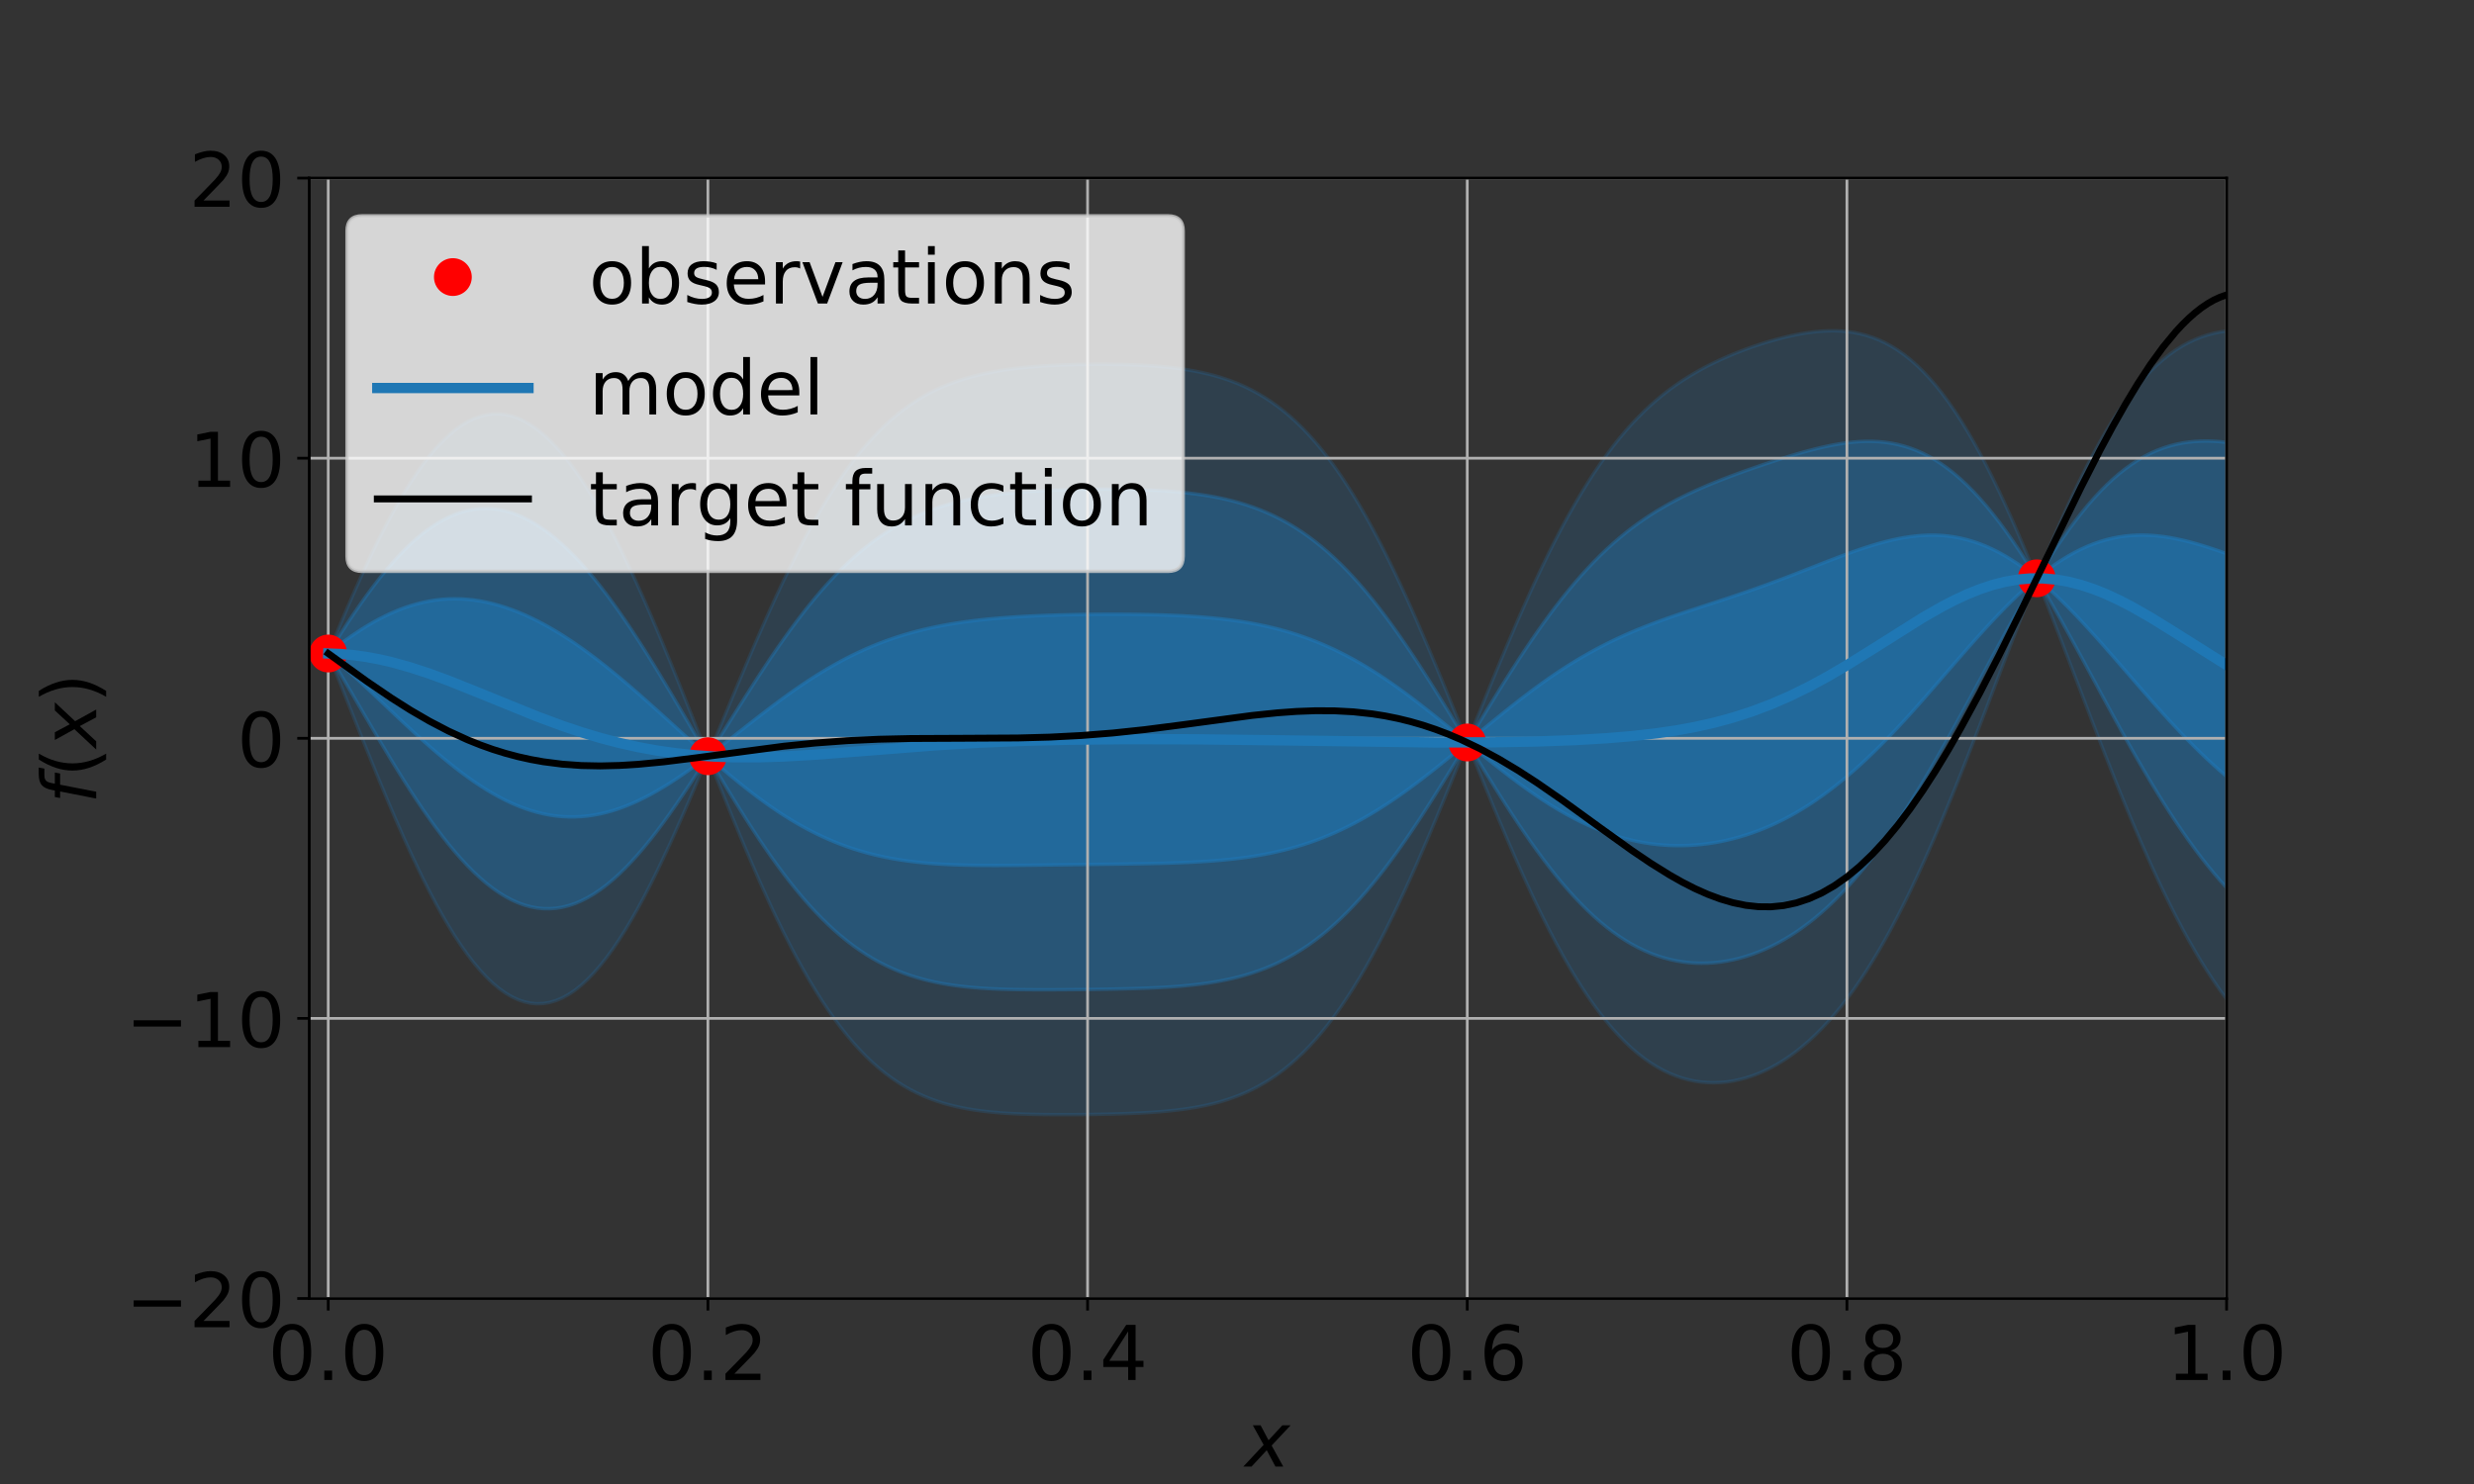 <?xml version="1.0" encoding="utf-8" standalone="no"?>
<!DOCTYPE svg PUBLIC "-//W3C//DTD SVG 1.1//EN"
  "http://www.w3.org/Graphics/SVG/1.1/DTD/svg11.dtd">
<!-- Created with matplotlib (https://matplotlib.org/) -->
<svg height="432pt" version="1.1" viewBox="0 0 720 432" width="720pt" xmlns="http://www.w3.org/2000/svg" xmlns:xlink="http://www.w3.org/1999/xlink">
 <rect x="0" y="0" width="720" height="432" fill="#333333" stroke="none"/>
 <defs>
  <style type="text/css">
*{stroke-linecap:butt;stroke-linejoin:round;}
  </style>
 </defs>
 <g id="figure_1">
  <g id="patch_1">
   <path d="M 0 432 
L 720 432 
L 720 0 
L 0 0 
z
" style="fill:none;"/>
  </g>
  <g id="axes_1">
   <g id="patch_2">
    <path d="M 90 378 
L 648 378 
L 648 51.84 
L 90 51.84 
z
" style="fill:none;"/>
   </g>
   <g id="PolyCollection_1">
    <defs>
     <path d="M 95.525 -241.763 
L 95.525 -241.765 
L 97.366 -243.221 
L 99.208 -244.625 
L 101.05 -245.974 
L 102.891 -247.262 
L 104.733 -248.487 
L 106.574 -249.645 
L 108.416 -250.733 
L 110.257 -251.748 
L 112.099 -252.688 
L 113.941 -253.551 
L 115.782 -254.335 
L 117.624 -255.038 
L 119.465 -255.66 
L 121.307 -256.199 
L 123.149 -256.655 
L 124.99 -257.027 
L 126.832 -257.316 
L 128.673 -257.522 
L 130.515 -257.645 
L 132.356 -257.685 
L 134.198 -257.645 
L 136.04 -257.523 
L 137.881 -257.323 
L 139.723 -257.045 
L 141.564 -256.69 
L 143.406 -256.261 
L 145.248 -255.758 
L 147.089 -255.183 
L 148.931 -254.539 
L 150.772 -253.827 
L 152.614 -253.048 
L 154.455 -252.205 
L 156.297 -251.3 
L 158.139 -250.334 
L 159.98 -249.31 
L 161.822 -248.229 
L 163.663 -247.094 
L 165.505 -245.907 
L 167.347 -244.669 
L 169.188 -243.384 
L 171.03 -242.053 
L 172.871 -240.678 
L 174.713 -239.263 
L 176.554 -237.81 
L 178.396 -236.322 
L 180.238 -234.8 
L 182.079 -233.249 
L 183.921 -231.671 
L 185.762 -230.07 
L 187.604 -228.447 
L 189.446 -226.808 
L 191.287 -225.155 
L 193.129 -223.491 
L 194.97 -221.821 
L 196.812 -220.148 
L 198.653 -218.475 
L 200.495 -216.806 
L 202.337 -215.146 
L 204.178 -213.497 
L 206.02 -211.864 
L 207.861 -213.27 
L 209.703 -214.695 
L 211.545 -216.133 
L 213.386 -217.579 
L 215.228 -219.028 
L 217.069 -220.477 
L 218.911 -221.92 
L 220.752 -223.353 
L 222.594 -224.772 
L 224.436 -226.173 
L 226.277 -227.553 
L 228.119 -228.907 
L 229.96 -230.232 
L 231.802 -231.526 
L 233.644 -232.786 
L 235.485 -234.009 
L 237.327 -235.194 
L 239.168 -236.338 
L 241.01 -237.44 
L 242.851 -238.498 
L 244.693 -239.512 
L 246.535 -240.481 
L 248.376 -241.405 
L 250.218 -242.284 
L 252.059 -243.117 
L 253.901 -243.905 
L 255.743 -244.649 
L 257.584 -245.349 
L 259.426 -246.007 
L 261.267 -246.622 
L 263.109 -247.198 
L 264.95 -247.735 
L 266.792 -248.234 
L 268.634 -248.697 
L 270.475 -249.126 
L 272.317 -249.523 
L 274.158 -249.888 
L 276 -250.225 
L 277.842 -250.534 
L 279.683 -250.817 
L 281.525 -251.076 
L 283.366 -251.312 
L 285.208 -251.527 
L 287.05 -251.723 
L 288.891 -251.901 
L 290.733 -252.062 
L 292.574 -252.208 
L 294.416 -252.34 
L 296.257 -252.459 
L 298.099 -252.565 
L 299.941 -252.661 
L 301.782 -252.746 
L 303.624 -252.822 
L 305.465 -252.89 
L 307.307 -252.949 
L 309.149 -253.001 
L 310.99 -253.046 
L 312.832 -253.084 
L 314.673 -253.117 
L 316.515 -253.143 
L 318.356 -253.163 
L 320.198 -253.177 
L 322.04 -253.186 
L 323.881 -253.189 
L 325.723 -253.186 
L 327.564 -253.177 
L 329.406 -253.161 
L 331.248 -253.138 
L 333.089 -253.108 
L 334.931 -253.07 
L 336.772 -253.023 
L 338.614 -252.967 
L 340.455 -252.901 
L 342.297 -252.823 
L 344.139 -252.734 
L 345.98 -252.63 
L 347.822 -252.512 
L 349.663 -252.378 
L 351.505 -252.226 
L 353.347 -252.055 
L 355.188 -251.864 
L 357.03 -251.65 
L 358.871 -251.412 
L 360.713 -251.148 
L 362.554 -250.856 
L 364.396 -250.535 
L 366.238 -250.182 
L 368.079 -249.796 
L 369.921 -249.375 
L 371.762 -248.917 
L 373.604 -248.421 
L 375.446 -247.884 
L 377.287 -247.306 
L 379.129 -246.684 
L 380.97 -246.018 
L 382.812 -245.307 
L 384.653 -244.549 
L 386.495 -243.744 
L 388.337 -242.892 
L 390.178 -241.992 
L 392.02 -241.044 
L 393.861 -240.049 
L 395.703 -239.006 
L 397.545 -237.917 
L 399.386 -236.783 
L 401.228 -235.605 
L 403.069 -234.385 
L 404.911 -233.124 
L 406.752 -231.825 
L 408.594 -230.491 
L 410.436 -229.123 
L 412.277 -227.725 
L 414.119 -226.3 
L 415.96 -224.85 
L 417.802 -223.381 
L 419.644 -221.895 
L 421.485 -220.396 
L 423.327 -218.888 
L 425.168 -217.375 
L 427.01 -215.862 
L 428.851 -217.388 
L 430.693 -218.914 
L 432.535 -220.436 
L 434.376 -221.949 
L 436.218 -223.451 
L 438.059 -224.937 
L 439.901 -226.404 
L 441.743 -227.849 
L 443.584 -229.27 
L 445.426 -230.663 
L 447.267 -232.025 
L 449.109 -233.355 
L 450.95 -234.651 
L 452.792 -235.91 
L 454.634 -237.132 
L 456.475 -238.315 
L 458.317 -239.458 
L 460.158 -240.562 
L 462 -241.625 
L 463.842 -242.649 
L 465.683 -243.633 
L 467.525 -244.579 
L 469.366 -245.487 
L 471.208 -246.359 
L 473.05 -247.196 
L 474.891 -248 
L 476.733 -248.773 
L 478.574 -249.518 
L 480.416 -250.236 
L 482.257 -250.93 
L 484.099 -251.603 
L 485.941 -252.258 
L 487.782 -252.897 
L 489.624 -253.523 
L 491.465 -254.138 
L 493.307 -254.746 
L 495.149 -255.349 
L 496.99 -255.949 
L 498.832 -256.549 
L 500.673 -257.152 
L 502.515 -257.758 
L 504.356 -258.371 
L 506.198 -258.991 
L 508.04 -259.621 
L 509.881 -260.26 
L 511.723 -260.909 
L 513.564 -261.57 
L 515.406 -262.242 
L 517.248 -262.925 
L 519.089 -263.619 
L 520.931 -264.321 
L 522.772 -265.032 
L 524.614 -265.749 
L 526.455 -266.47 
L 528.297 -267.193 
L 530.139 -267.915 
L 531.98 -268.634 
L 533.822 -269.344 
L 535.663 -270.044 
L 537.505 -270.729 
L 539.347 -271.396 
L 541.188 -272.038 
L 543.03 -272.653 
L 544.871 -273.235 
L 546.713 -273.78 
L 548.554 -274.282 
L 550.396 -274.738 
L 552.238 -275.141 
L 554.079 -275.488 
L 555.921 -275.772 
L 557.762 -275.991 
L 559.604 -276.139 
L 561.446 -276.212 
L 563.287 -276.206 
L 565.129 -276.118 
L 566.97 -275.944 
L 568.812 -275.681 
L 570.653 -275.327 
L 572.495 -274.879 
L 574.337 -274.336 
L 576.178 -273.697 
L 578.02 -272.961 
L 579.861 -272.127 
L 581.703 -271.196 
L 583.545 -270.169 
L 585.386 -269.047 
L 587.228 -267.833 
L 589.069 -266.527 
L 590.911 -265.133 
L 592.752 -263.656 
L 594.594 -265.134 
L 596.436 -266.528 
L 598.277 -267.834 
L 600.119 -269.049 
L 601.96 -270.171 
L 603.802 -271.199 
L 605.644 -272.13 
L 607.485 -272.964 
L 609.327 -273.701 
L 611.168 -274.341 
L 613.01 -274.885 
L 614.851 -275.334 
L 616.693 -275.689 
L 618.535 -275.953 
L 620.376 -276.129 
L 622.218 -276.219 
L 624.059 -276.227 
L 625.901 -276.156 
L 627.743 -276.011 
L 629.584 -275.795 
L 631.426 -275.514 
L 633.267 -275.171 
L 635.109 -274.772 
L 636.95 -274.322 
L 638.792 -273.826 
L 640.634 -273.288 
L 642.475 -272.714 
L 644.317 -272.109 
L 646.158 -271.477 
L 648 -270.824 
L 648 -205.985 
L 648 -205.985 
L 646.158 -207.572 
L 644.317 -209.217 
L 642.475 -210.919 
L 640.634 -212.674 
L 638.792 -214.481 
L 636.95 -216.337 
L 635.109 -218.24 
L 633.267 -220.186 
L 631.426 -222.171 
L 629.584 -224.191 
L 627.743 -226.242 
L 625.901 -228.319 
L 624.059 -230.418 
L 622.218 -232.532 
L 620.376 -234.656 
L 618.535 -236.785 
L 616.693 -238.913 
L 614.851 -241.033 
L 613.01 -243.139 
L 611.168 -245.226 
L 609.327 -247.286 
L 607.485 -249.314 
L 605.644 -251.303 
L 603.802 -253.247 
L 601.96 -255.141 
L 600.119 -256.978 
L 598.277 -258.753 
L 596.436 -260.461 
L 594.594 -262.096 
L 592.752 -263.654 
L 590.911 -262.096 
L 589.069 -260.46 
L 587.228 -258.752 
L 585.386 -256.976 
L 583.545 -255.139 
L 581.703 -253.245 
L 579.861 -251.3 
L 578.02 -249.311 
L 576.178 -247.282 
L 574.337 -245.221 
L 572.495 -243.134 
L 570.653 -241.027 
L 568.812 -238.906 
L 566.97 -236.778 
L 565.129 -234.648 
L 563.287 -232.523 
L 561.446 -230.408 
L 559.604 -228.308 
L 557.762 -226.23 
L 555.921 -224.178 
L 554.079 -222.157 
L 552.238 -220.171 
L 550.396 -218.224 
L 548.554 -216.32 
L 546.713 -214.463 
L 544.871 -212.655 
L 543.03 -210.9 
L 541.188 -209.199 
L 539.347 -207.554 
L 537.505 -205.968 
L 535.663 -204.442 
L 533.822 -202.976 
L 531.98 -201.572 
L 530.139 -200.229 
L 528.297 -198.949 
L 526.455 -197.732 
L 524.614 -196.576 
L 522.772 -195.483 
L 520.931 -194.452 
L 519.089 -193.481 
L 517.248 -192.572 
L 515.406 -191.722 
L 513.564 -190.932 
L 511.723 -190.201 
L 509.881 -189.528 
L 508.04 -188.912 
L 506.198 -188.353 
L 504.356 -187.851 
L 502.515 -187.405 
L 500.673 -187.014 
L 498.832 -186.68 
L 496.99 -186.4 
L 495.149 -186.176 
L 493.307 -186.007 
L 491.465 -185.894 
L 489.624 -185.837 
L 487.782 -185.835 
L 485.941 -185.89 
L 484.099 -186.001 
L 482.257 -186.169 
L 480.416 -186.395 
L 478.574 -186.678 
L 476.733 -187.02 
L 474.891 -187.42 
L 473.05 -187.879 
L 471.208 -188.397 
L 469.366 -188.973 
L 467.525 -189.609 
L 465.683 -190.303 
L 463.842 -191.055 
L 462 -191.865 
L 460.158 -192.731 
L 458.317 -193.654 
L 456.475 -194.631 
L 454.634 -195.662 
L 452.792 -196.744 
L 450.95 -197.876 
L 449.109 -199.055 
L 447.267 -200.28 
L 445.426 -201.548 
L 443.584 -202.855 
L 441.743 -204.199 
L 439.901 -205.577 
L 438.059 -206.985 
L 436.218 -208.42 
L 434.376 -209.878 
L 432.535 -211.355 
L 430.693 -212.847 
L 428.851 -214.351 
L 427.01 -215.861 
L 425.168 -214.338 
L 423.327 -212.821 
L 421.485 -211.315 
L 419.644 -209.824 
L 417.802 -208.35 
L 415.96 -206.899 
L 414.119 -205.472 
L 412.277 -204.074 
L 410.436 -202.707 
L 408.594 -201.375 
L 406.752 -200.079 
L 404.911 -198.823 
L 403.069 -197.608 
L 401.228 -196.437 
L 399.386 -195.31 
L 397.545 -194.23 
L 395.703 -193.197 
L 393.861 -192.212 
L 392.02 -191.276 
L 390.178 -190.388 
L 388.337 -189.549 
L 386.495 -188.759 
L 384.653 -188.017 
L 382.812 -187.322 
L 380.97 -186.673 
L 379.129 -186.07 
L 377.287 -185.51 
L 375.446 -184.993 
L 373.604 -184.516 
L 371.762 -184.078 
L 369.921 -183.678 
L 368.079 -183.313 
L 366.238 -182.981 
L 364.396 -182.681 
L 362.554 -182.41 
L 360.713 -182.167 
L 358.871 -181.949 
L 357.03 -181.754 
L 355.188 -181.581 
L 353.347 -181.428 
L 351.505 -181.292 
L 349.663 -181.173 
L 347.822 -181.068 
L 345.98 -180.977 
L 344.139 -180.896 
L 342.297 -180.826 
L 340.455 -180.765 
L 338.614 -180.711 
L 336.772 -180.664 
L 334.931 -180.623 
L 333.089 -180.586 
L 331.248 -180.553 
L 329.406 -180.523 
L 327.564 -180.495 
L 325.723 -180.469 
L 323.881 -180.445 
L 322.04 -180.421 
L 320.198 -180.398 
L 318.356 -180.375 
L 316.515 -180.352 
L 314.673 -180.329 
L 312.832 -180.305 
L 310.99 -180.282 
L 309.149 -180.257 
L 307.307 -180.233 
L 305.465 -180.209 
L 303.624 -180.185 
L 301.782 -180.162 
L 299.941 -180.139 
L 298.099 -180.119 
L 296.257 -180.101 
L 294.416 -180.085 
L 292.574 -180.074 
L 290.733 -180.067 
L 288.891 -180.066 
L 287.05 -180.072 
L 285.208 -180.087 
L 283.366 -180.111 
L 281.525 -180.146 
L 279.683 -180.194 
L 277.842 -180.256 
L 276 -180.335 
L 274.158 -180.432 
L 272.317 -180.549 
L 270.475 -180.689 
L 268.634 -180.853 
L 266.792 -181.044 
L 264.95 -181.264 
L 263.109 -181.515 
L 261.267 -181.799 
L 259.426 -182.119 
L 257.584 -182.476 
L 255.743 -182.874 
L 253.901 -183.314 
L 252.059 -183.797 
L 250.218 -184.326 
L 248.376 -184.903 
L 246.535 -185.529 
L 244.693 -186.205 
L 242.851 -186.932 
L 241.01 -187.712 
L 239.168 -188.545 
L 237.327 -189.432 
L 235.485 -190.372 
L 233.644 -191.366 
L 231.802 -192.413 
L 229.96 -193.513 
L 228.119 -194.665 
L 226.277 -195.868 
L 224.436 -197.12 
L 222.594 -198.42 
L 220.752 -199.765 
L 218.911 -201.154 
L 217.069 -202.583 
L 215.228 -204.052 
L 213.386 -205.555 
L 211.545 -207.092 
L 209.703 -208.658 
L 207.861 -210.249 
L 206.02 -211.863 
L 204.178 -210.48 
L 202.337 -209.124 
L 200.495 -207.801 
L 198.653 -206.515 
L 196.812 -205.271 
L 194.97 -204.073 
L 193.129 -202.927 
L 191.287 -201.836 
L 189.446 -200.804 
L 187.604 -199.836 
L 185.762 -198.934 
L 183.921 -198.102 
L 182.079 -197.344 
L 180.238 -196.663 
L 178.396 -196.06 
L 176.554 -195.539 
L 174.713 -195.1 
L 172.871 -194.747 
L 171.03 -194.481 
L 169.188 -194.302 
L 167.347 -194.212 
L 165.505 -194.212 
L 163.663 -194.301 
L 161.822 -194.48 
L 159.98 -194.749 
L 158.139 -195.106 
L 156.297 -195.552 
L 154.455 -196.085 
L 152.614 -196.705 
L 150.772 -197.409 
L 148.931 -198.196 
L 147.089 -199.063 
L 145.248 -200.01 
L 143.406 -201.032 
L 141.564 -202.129 
L 139.723 -203.296 
L 137.881 -204.53 
L 136.04 -205.829 
L 134.198 -207.188 
L 132.356 -208.604 
L 130.515 -210.073 
L 128.673 -211.591 
L 126.832 -213.153 
L 124.99 -214.756 
L 123.149 -216.393 
L 121.307 -218.061 
L 119.465 -219.755 
L 117.624 -221.469 
L 115.782 -223.199 
L 113.941 -224.939 
L 112.099 -226.684 
L 110.257 -228.429 
L 108.416 -230.169 
L 106.574 -231.897 
L 104.733 -233.61 
L 102.891 -235.302 
L 101.05 -236.968 
L 99.208 -238.603 
L 97.366 -240.203 
L 95.525 -241.763 
z
" id="mffd6599e56" style="stroke:#1f77b4;stroke-opacity:0.6;"/>
    </defs>
    <g clip-path="url(#p9ca7b52c81)">
     <use style="fill:#1f77b4;fill-opacity:0.6;stroke:#1f77b4;stroke-opacity:0.6;" x="0" xlink:href="#mffd6599e56" y="432"/>
    </g>
   </g>
   <g id="PolyCollection_2">
    <defs>
     <path d="M 95.525 -241.762 
L 95.525 -241.766 
L 97.366 -244.729 
L 99.208 -247.636 
L 101.05 -250.476 
L 102.891 -253.242 
L 104.733 -255.925 
L 106.574 -258.519 
L 108.416 -261.015 
L 110.257 -263.407 
L 112.099 -265.69 
L 113.941 -267.857 
L 115.782 -269.903 
L 117.624 -271.823 
L 119.465 -273.612 
L 121.307 -275.268 
L 123.149 -276.786 
L 124.99 -278.163 
L 126.832 -279.398 
L 128.673 -280.488 
L 130.515 -281.431 
L 132.356 -282.226 
L 134.198 -282.873 
L 136.04 -283.371 
L 137.881 -283.72 
L 139.723 -283.92 
L 141.564 -283.971 
L 143.406 -283.875 
L 145.248 -283.632 
L 147.089 -283.244 
L 148.931 -282.711 
L 150.772 -282.036 
L 152.614 -281.22 
L 154.455 -280.266 
L 156.297 -279.174 
L 158.139 -277.948 
L 159.98 -276.591 
L 161.822 -275.104 
L 163.663 -273.491 
L 165.505 -271.754 
L 167.347 -269.898 
L 169.188 -267.924 
L 171.03 -265.839 
L 172.871 -263.644 
L 174.713 -261.345 
L 176.554 -258.946 
L 178.396 -256.453 
L 180.238 -253.869 
L 182.079 -251.202 
L 183.921 -248.456 
L 185.762 -245.638 
L 187.604 -242.753 
L 189.446 -239.81 
L 191.287 -236.814 
L 193.129 -233.773 
L 194.97 -230.695 
L 196.812 -227.586 
L 198.653 -224.455 
L 200.495 -221.309 
L 202.337 -218.157 
L 204.178 -215.006 
L 206.02 -211.865 
L 207.861 -214.781 
L 209.703 -217.713 
L 211.545 -220.653 
L 213.386 -223.59 
L 215.228 -226.517 
L 217.069 -229.424 
L 218.911 -232.303 
L 220.752 -235.147 
L 222.594 -237.949 
L 224.436 -240.7 
L 226.277 -243.395 
L 228.119 -246.028 
L 229.96 -248.592 
L 231.802 -251.083 
L 233.644 -253.496 
L 235.485 -255.828 
L 237.327 -258.075 
L 239.168 -260.234 
L 241.01 -262.303 
L 242.851 -264.281 
L 244.693 -266.166 
L 246.535 -267.958 
L 248.376 -269.657 
L 250.218 -271.263 
L 252.059 -272.777 
L 253.901 -274.201 
L 255.743 -275.536 
L 257.584 -276.786 
L 259.426 -277.951 
L 261.267 -279.034 
L 263.109 -280.04 
L 264.95 -280.97 
L 266.792 -281.829 
L 268.634 -282.619 
L 270.475 -283.345 
L 272.317 -284.01 
L 274.158 -284.617 
L 276 -285.17 
L 277.842 -285.672 
L 279.683 -286.128 
L 281.525 -286.541 
L 283.366 -286.913 
L 285.208 -287.248 
L 287.05 -287.549 
L 288.891 -287.819 
L 290.733 -288.06 
L 292.574 -288.276 
L 294.416 -288.467 
L 296.257 -288.638 
L 298.099 -288.789 
L 299.941 -288.922 
L 301.782 -289.039 
L 303.624 -289.141 
L 305.465 -289.23 
L 307.307 -289.307 
L 309.149 -289.373 
L 310.99 -289.428 
L 312.832 -289.474 
L 314.673 -289.51 
L 316.515 -289.538 
L 318.356 -289.557 
L 320.198 -289.567 
L 322.04 -289.568 
L 323.881 -289.561 
L 325.723 -289.544 
L 327.564 -289.517 
L 329.406 -289.48 
L 331.248 -289.431 
L 333.089 -289.369 
L 334.931 -289.294 
L 336.772 -289.203 
L 338.614 -289.095 
L 340.455 -288.969 
L 342.297 -288.822 
L 344.139 -288.652 
L 345.98 -288.457 
L 347.822 -288.234 
L 349.663 -287.98 
L 351.505 -287.693 
L 353.347 -287.369 
L 355.188 -287.005 
L 357.03 -286.597 
L 358.871 -286.143 
L 360.713 -285.638 
L 362.554 -285.079 
L 364.396 -284.462 
L 366.238 -283.783 
L 368.079 -283.038 
L 369.921 -282.224 
L 371.762 -281.337 
L 373.604 -280.373 
L 375.446 -279.33 
L 377.287 -278.204 
L 379.129 -276.991 
L 380.97 -275.691 
L 382.812 -274.299 
L 384.653 -272.815 
L 386.495 -271.237 
L 388.337 -269.563 
L 390.178 -267.794 
L 392.02 -265.928 
L 393.861 -263.967 
L 395.703 -261.91 
L 397.545 -259.761 
L 399.386 -257.519 
L 401.228 -255.189 
L 403.069 -252.773 
L 404.911 -250.275 
L 406.752 -247.698 
L 408.594 -245.048 
L 410.436 -242.331 
L 412.277 -239.55 
L 414.119 -236.713 
L 415.96 -233.826 
L 417.802 -230.896 
L 419.644 -227.931 
L 421.485 -224.937 
L 423.327 -221.922 
L 425.168 -218.894 
L 427.01 -215.863 
L 428.851 -218.907 
L 430.693 -221.948 
L 432.535 -224.976 
L 434.376 -227.985 
L 436.218 -230.966 
L 438.059 -233.912 
L 439.901 -236.817 
L 441.743 -239.674 
L 443.584 -242.477 
L 445.426 -245.22 
L 447.267 -247.897 
L 449.109 -250.505 
L 450.95 -253.038 
L 452.792 -255.493 
L 454.634 -257.866 
L 456.475 -260.156 
L 458.317 -262.36 
L 460.158 -264.477 
L 462 -266.506 
L 463.842 -268.446 
L 465.683 -270.299 
L 467.525 -272.064 
L 469.366 -273.744 
L 471.208 -275.34 
L 473.05 -276.854 
L 474.891 -278.29 
L 476.733 -279.65 
L 478.574 -280.937 
L 480.416 -282.156 
L 482.257 -283.311 
L 484.099 -284.405 
L 485.941 -285.442 
L 487.782 -286.428 
L 489.624 -287.366 
L 491.465 -288.26 
L 493.307 -289.115 
L 495.149 -289.935 
L 496.99 -290.723 
L 498.832 -291.484 
L 500.673 -292.22 
L 502.515 -292.935 
L 504.356 -293.631 
L 506.198 -294.31 
L 508.04 -294.975 
L 509.881 -295.626 
L 511.723 -296.264 
L 513.564 -296.889 
L 515.406 -297.503 
L 517.248 -298.102 
L 519.089 -298.687 
L 520.931 -299.256 
L 522.772 -299.806 
L 524.614 -300.335 
L 526.455 -300.839 
L 528.297 -301.315 
L 530.139 -301.758 
L 531.98 -302.164 
L 533.822 -302.529 
L 535.663 -302.846 
L 537.505 -303.11 
L 539.347 -303.316 
L 541.188 -303.458 
L 543.03 -303.53 
L 544.871 -303.525 
L 546.713 -303.438 
L 548.554 -303.264 
L 550.396 -302.995 
L 552.238 -302.626 
L 554.079 -302.153 
L 555.921 -301.57 
L 557.762 -300.871 
L 559.604 -300.054 
L 561.446 -299.114 
L 563.287 -298.048 
L 565.129 -296.853 
L 566.97 -295.527 
L 568.812 -294.068 
L 570.653 -292.477 
L 572.495 -290.752 
L 574.337 -288.894 
L 576.178 -286.904 
L 578.02 -284.786 
L 579.861 -282.54 
L 581.703 -280.172 
L 583.545 -277.685 
L 585.386 -275.083 
L 587.228 -272.373 
L 589.069 -269.56 
L 590.911 -266.652 
L 592.752 -263.657 
L 594.594 -266.652 
L 596.436 -269.561 
L 598.277 -272.374 
L 600.119 -275.085 
L 601.96 -277.687 
L 603.802 -280.175 
L 605.644 -282.544 
L 607.485 -284.79 
L 609.327 -286.909 
L 611.168 -288.899 
L 613.01 -290.758 
L 614.851 -292.484 
L 616.693 -294.077 
L 618.535 -295.537 
L 620.376 -296.865 
L 622.218 -298.062 
L 624.059 -299.131 
L 625.901 -300.074 
L 627.743 -300.895 
L 629.584 -301.597 
L 631.426 -302.185 
L 633.267 -302.664 
L 635.109 -303.039 
L 636.95 -303.315 
L 638.792 -303.499 
L 640.634 -303.596 
L 642.475 -303.612 
L 644.317 -303.555 
L 646.158 -303.43 
L 648 -303.243 
L 648 -173.565 
L 648 -173.565 
L 646.158 -175.62 
L 644.317 -177.772 
L 642.475 -180.021 
L 640.634 -182.367 
L 638.792 -184.809 
L 636.95 -187.345 
L 635.109 -189.974 
L 633.267 -192.693 
L 631.426 -195.5 
L 629.584 -198.389 
L 627.743 -201.358 
L 625.901 -204.401 
L 624.059 -207.513 
L 622.218 -210.688 
L 620.376 -213.92 
L 618.535 -217.201 
L 616.693 -220.525 
L 614.851 -223.882 
L 613.01 -227.266 
L 611.168 -230.668 
L 609.327 -234.078 
L 607.485 -237.488 
L 605.644 -240.889 
L 603.802 -244.271 
L 601.96 -247.625 
L 600.119 -250.942 
L 598.277 -254.212 
L 596.436 -257.427 
L 594.594 -260.578 
L 592.752 -263.654 
L 590.911 -260.577 
L 589.069 -257.426 
L 587.228 -254.211 
L 585.386 -250.941 
L 583.545 -247.624 
L 581.703 -244.269 
L 579.861 -240.887 
L 578.02 -237.486 
L 576.178 -234.075 
L 574.337 -230.664 
L 572.495 -227.262 
L 570.653 -223.877 
L 568.812 -220.519 
L 566.97 -217.195 
L 565.129 -213.913 
L 563.287 -210.681 
L 561.446 -207.506 
L 559.604 -204.393 
L 557.762 -201.35 
L 555.921 -198.381 
L 554.079 -195.491 
L 552.238 -192.685 
L 550.396 -189.967 
L 548.554 -187.339 
L 546.713 -184.804 
L 544.871 -182.365 
L 543.03 -180.023 
L 541.188 -177.779 
L 539.347 -175.634 
L 537.505 -173.588 
L 535.663 -171.64 
L 533.822 -169.792 
L 531.98 -168.041 
L 530.139 -166.386 
L 528.297 -164.827 
L 526.455 -163.362 
L 524.614 -161.99 
L 522.772 -160.709 
L 520.931 -159.517 
L 519.089 -158.413 
L 517.248 -157.395 
L 515.406 -156.462 
L 513.564 -155.613 
L 511.723 -154.846 
L 509.881 -154.161 
L 508.04 -153.557 
L 506.198 -153.034 
L 504.356 -152.591 
L 502.515 -152.228 
L 500.673 -151.946 
L 498.832 -151.745 
L 496.99 -151.626 
L 495.149 -151.59 
L 493.307 -151.638 
L 491.465 -151.772 
L 489.624 -151.994 
L 487.782 -152.304 
L 485.941 -152.705 
L 484.099 -153.2 
L 482.257 -153.789 
L 480.416 -154.474 
L 478.574 -155.259 
L 476.733 -156.143 
L 474.891 -157.13 
L 473.05 -158.22 
L 471.208 -159.415 
L 469.366 -160.716 
L 467.525 -162.123 
L 465.683 -163.637 
L 463.842 -165.258 
L 462 -166.984 
L 460.158 -168.816 
L 458.317 -170.752 
L 456.475 -172.79 
L 454.634 -174.927 
L 452.792 -177.161 
L 450.95 -179.489 
L 449.109 -181.906 
L 447.267 -184.408 
L 445.426 -186.99 
L 443.584 -189.648 
L 441.743 -192.374 
L 439.901 -195.164 
L 438.059 -198.01 
L 436.218 -200.905 
L 434.376 -203.842 
L 432.535 -206.815 
L 430.693 -209.814 
L 428.851 -212.832 
L 427.01 -215.86 
L 425.168 -212.819 
L 423.327 -209.788 
L 421.485 -206.775 
L 419.644 -203.788 
L 417.802 -200.835 
L 415.96 -197.923 
L 414.119 -195.059 
L 412.277 -192.249 
L 410.436 -189.5 
L 408.594 -186.817 
L 406.752 -184.206 
L 404.911 -181.673 
L 403.069 -179.22 
L 401.228 -176.853 
L 399.386 -174.574 
L 397.545 -172.386 
L 395.703 -170.292 
L 393.861 -168.294 
L 392.02 -166.392 
L 390.178 -164.586 
L 388.337 -162.878 
L 386.495 -161.267 
L 384.653 -159.751 
L 382.812 -158.329 
L 380.97 -157.001 
L 379.129 -155.762 
L 377.287 -154.612 
L 375.446 -153.547 
L 373.604 -152.564 
L 371.762 -151.659 
L 369.921 -150.829 
L 368.079 -150.071 
L 366.238 -149.381 
L 364.396 -148.754 
L 362.554 -148.187 
L 360.713 -147.676 
L 358.871 -147.217 
L 357.03 -146.806 
L 355.188 -146.44 
L 353.347 -146.114 
L 351.505 -145.826 
L 349.663 -145.571 
L 347.822 -145.347 
L 345.98 -145.15 
L 344.139 -144.978 
L 342.297 -144.828 
L 340.455 -144.697 
L 338.614 -144.583 
L 336.772 -144.485 
L 334.931 -144.399 
L 333.089 -144.325 
L 331.248 -144.26 
L 329.406 -144.204 
L 327.564 -144.155 
L 325.723 -144.111 
L 323.881 -144.073 
L 322.04 -144.039 
L 320.198 -144.008 
L 318.356 -143.981 
L 316.515 -143.957 
L 314.673 -143.935 
L 312.832 -143.916 
L 310.99 -143.899 
L 309.149 -143.886 
L 307.307 -143.875 
L 305.465 -143.868 
L 303.624 -143.866 
L 301.782 -143.869 
L 299.941 -143.879 
L 298.099 -143.896 
L 296.257 -143.921 
L 294.416 -143.958 
L 292.574 -144.006 
L 290.733 -144.069 
L 288.891 -144.149 
L 287.05 -144.247 
L 285.208 -144.366 
L 283.366 -144.51 
L 281.525 -144.681 
L 279.683 -144.882 
L 277.842 -145.117 
L 276 -145.39 
L 274.158 -145.704 
L 272.317 -146.063 
L 270.475 -146.47 
L 268.634 -146.931 
L 266.792 -147.449 
L 264.95 -148.028 
L 263.109 -148.673 
L 261.267 -149.387 
L 259.426 -150.175 
L 257.584 -151.04 
L 255.743 -151.986 
L 253.901 -153.018 
L 252.059 -154.137 
L 250.218 -155.348 
L 248.376 -156.652 
L 246.535 -158.053 
L 244.693 -159.551 
L 242.851 -161.15 
L 241.01 -162.849 
L 239.168 -164.649 
L 237.327 -166.551 
L 235.485 -168.553 
L 233.644 -170.656 
L 231.802 -172.857 
L 229.96 -175.154 
L 228.119 -177.544 
L 226.277 -180.026 
L 224.436 -182.593 
L 222.594 -185.243 
L 220.752 -187.971 
L 218.911 -190.77 
L 217.069 -193.637 
L 215.228 -196.563 
L 213.386 -199.544 
L 211.545 -202.572 
L 209.703 -205.639 
L 207.861 -208.739 
L 206.02 -211.862 
L 204.178 -208.971 
L 202.337 -206.113 
L 200.495 -203.298 
L 198.653 -200.535 
L 196.812 -197.832 
L 194.97 -195.199 
L 193.129 -192.645 
L 191.287 -190.176 
L 189.446 -187.802 
L 187.604 -185.53 
L 185.762 -183.366 
L 183.921 -181.318 
L 182.079 -179.392 
L 180.238 -177.594 
L 178.396 -175.929 
L 176.554 -174.403 
L 174.713 -173.019 
L 172.871 -171.782 
L 171.03 -170.695 
L 169.188 -169.762 
L 167.347 -168.984 
L 165.505 -168.365 
L 163.663 -167.905 
L 161.822 -167.605 
L 159.98 -167.468 
L 158.139 -167.492 
L 156.297 -167.678 
L 154.455 -168.025 
L 152.614 -168.533 
L 150.772 -169.2 
L 148.931 -170.024 
L 147.089 -171.003 
L 145.248 -172.136 
L 143.406 -173.418 
L 141.564 -174.848 
L 139.723 -176.421 
L 137.881 -178.133 
L 136.04 -179.981 
L 134.198 -181.959 
L 132.356 -184.063 
L 130.515 -186.287 
L 128.673 -188.625 
L 126.832 -191.072 
L 124.99 -193.62 
L 123.149 -196.262 
L 121.307 -198.992 
L 119.465 -201.803 
L 117.624 -204.685 
L 115.782 -207.631 
L 113.941 -210.633 
L 112.099 -213.682 
L 110.257 -216.77 
L 108.416 -219.886 
L 106.574 -223.023 
L 104.733 -226.172 
L 102.891 -229.322 
L 101.05 -232.465 
L 99.208 -235.593 
L 97.366 -238.695 
L 95.525 -241.762 
z
" id="m2080dba9ba" style="stroke:#1f77b4;stroke-opacity:0.4;"/>
    </defs>
    <g clip-path="url(#p9ca7b52c81)">
     <use style="fill:#1f77b4;fill-opacity:0.4;stroke:#1f77b4;stroke-opacity:0.4;" x="0" xlink:href="#m2080dba9ba" y="432"/>
    </g>
   </g>
   <g id="PolyCollection_3">
    <defs>
     <path d="M 95.525 -241.761 
L 95.525 -241.766 
L 97.366 -246.238 
L 99.208 -250.647 
L 101.05 -254.979 
L 102.891 -259.222 
L 104.733 -263.364 
L 106.574 -267.392 
L 108.416 -271.297 
L 110.257 -275.067 
L 112.099 -278.692 
L 113.941 -282.163 
L 115.782 -285.471 
L 117.624 -288.607 
L 119.465 -291.565 
L 121.307 -294.337 
L 123.149 -296.917 
L 124.99 -299.299 
L 126.832 -301.479 
L 128.673 -303.453 
L 130.515 -305.216 
L 132.356 -306.767 
L 134.198 -308.101 
L 136.04 -309.218 
L 137.881 -310.116 
L 139.723 -310.794 
L 141.564 -311.252 
L 143.406 -311.489 
L 145.248 -311.506 
L 147.089 -311.304 
L 148.931 -310.883 
L 150.772 -310.245 
L 152.614 -309.392 
L 154.455 -308.326 
L 156.297 -307.048 
L 158.139 -305.563 
L 159.98 -303.872 
L 161.822 -301.979 
L 163.663 -299.887 
L 165.505 -297.602 
L 167.347 -295.126 
L 169.188 -292.465 
L 171.03 -289.624 
L 172.871 -286.61 
L 174.713 -283.427 
L 176.554 -280.082 
L 178.396 -276.584 
L 180.238 -272.938 
L 182.079 -269.154 
L 183.921 -265.24 
L 185.762 -261.205 
L 187.604 -257.059 
L 189.446 -252.812 
L 191.287 -248.474 
L 193.129 -244.055 
L 194.97 -239.568 
L 196.812 -235.024 
L 198.653 -230.435 
L 200.495 -225.812 
L 202.337 -221.168 
L 204.178 -216.514 
L 206.02 -211.866 
L 207.861 -216.291 
L 209.703 -220.732 
L 211.545 -225.173 
L 213.386 -229.602 
L 215.228 -234.005 
L 217.069 -238.37 
L 218.911 -242.686 
L 220.752 -246.941 
L 222.594 -251.125 
L 224.436 -255.227 
L 226.277 -259.237 
L 228.119 -263.148 
L 229.96 -266.951 
L 231.802 -270.64 
L 233.644 -274.206 
L 235.485 -277.647 
L 237.327 -280.956 
L 239.168 -284.13 
L 241.01 -287.167 
L 242.851 -290.064 
L 244.693 -292.82 
L 246.535 -295.434 
L 248.376 -297.908 
L 250.218 -300.241 
L 252.059 -302.437 
L 253.901 -304.497 
L 255.743 -306.424 
L 257.584 -308.222 
L 259.426 -309.895 
L 261.267 -311.446 
L 263.109 -312.882 
L 264.95 -314.206 
L 266.792 -315.424 
L 268.634 -316.541 
L 270.475 -317.564 
L 272.317 -318.496 
L 274.158 -319.345 
L 276 -320.114 
L 277.842 -320.811 
L 279.683 -321.44 
L 281.525 -322.005 
L 283.366 -322.513 
L 285.208 -322.968 
L 287.05 -323.374 
L 288.891 -323.736 
L 290.733 -324.058 
L 292.574 -324.343 
L 294.416 -324.595 
L 296.257 -324.817 
L 298.099 -325.012 
L 299.941 -325.182 
L 301.782 -325.331 
L 303.624 -325.46 
L 305.465 -325.571 
L 307.307 -325.665 
L 309.149 -325.745 
L 310.99 -325.811 
L 312.832 -325.864 
L 314.673 -325.904 
L 316.515 -325.933 
L 318.356 -325.951 
L 320.198 -325.957 
L 322.04 -325.951 
L 323.881 -325.933 
L 325.723 -325.902 
L 327.564 -325.858 
L 329.406 -325.799 
L 331.248 -325.724 
L 333.089 -325.63 
L 334.931 -325.517 
L 336.772 -325.383 
L 338.614 -325.223 
L 340.455 -325.037 
L 342.297 -324.821 
L 344.139 -324.571 
L 345.98 -324.284 
L 347.822 -323.956 
L 349.663 -323.582 
L 351.505 -323.16 
L 353.347 -322.683 
L 355.188 -322.146 
L 357.03 -321.545 
L 358.871 -320.875 
L 360.713 -320.129 
L 362.554 -319.302 
L 364.396 -318.389 
L 366.238 -317.383 
L 368.079 -316.28 
L 369.921 -315.072 
L 371.762 -313.756 
L 373.604 -312.326 
L 375.446 -310.776 
L 377.287 -309.102 
L 379.129 -307.299 
L 380.97 -305.363 
L 382.812 -303.292 
L 384.653 -301.081 
L 386.495 -298.73 
L 388.337 -296.235 
L 390.178 -293.596 
L 392.02 -290.812 
L 393.861 -287.885 
L 395.703 -284.815 
L 397.545 -281.604 
L 399.386 -278.256 
L 401.228 -274.773 
L 403.069 -271.161 
L 404.911 -267.425 
L 406.752 -263.571 
L 408.594 -259.606 
L 410.436 -255.538 
L 412.277 -251.375 
L 414.119 -247.127 
L 415.96 -242.802 
L 417.802 -238.412 
L 419.644 -233.966 
L 421.485 -229.477 
L 423.327 -224.955 
L 425.168 -220.413 
L 427.01 -215.864 
L 428.851 -220.426 
L 430.693 -224.981 
L 432.535 -229.517 
L 434.376 -234.02 
L 436.218 -238.481 
L 438.059 -242.888 
L 439.901 -247.231 
L 441.743 -251.5 
L 443.584 -255.685 
L 445.426 -259.777 
L 447.267 -263.77 
L 449.109 -267.655 
L 450.95 -271.425 
L 452.792 -275.076 
L 454.634 -278.601 
L 456.475 -281.998 
L 458.317 -285.262 
L 460.158 -288.392 
L 462 -291.386 
L 463.842 -294.243 
L 465.683 -296.964 
L 467.525 -299.549 
L 469.366 -302.001 
L 471.208 -304.321 
L 473.05 -306.513 
L 474.891 -308.58 
L 476.733 -310.526 
L 478.574 -312.357 
L 480.416 -314.077 
L 482.257 -315.691 
L 484.099 -317.206 
L 485.941 -318.627 
L 487.782 -319.959 
L 489.624 -321.209 
L 491.465 -322.382 
L 493.307 -323.484 
L 495.149 -324.521 
L 496.99 -325.498 
L 498.832 -326.419 
L 500.673 -327.289 
L 502.515 -328.112 
L 504.356 -328.891 
L 506.198 -329.63 
L 508.04 -330.329 
L 509.881 -330.992 
L 511.723 -331.618 
L 513.564 -332.209 
L 515.406 -332.763 
L 517.248 -333.279 
L 519.089 -333.756 
L 520.931 -334.191 
L 522.772 -334.581 
L 524.614 -334.921 
L 526.455 -335.209 
L 528.297 -335.437 
L 530.139 -335.601 
L 531.98 -335.695 
L 533.822 -335.713 
L 535.663 -335.647 
L 537.505 -335.491 
L 539.347 -335.237 
L 541.188 -334.878 
L 543.03 -334.406 
L 544.871 -333.815 
L 546.713 -333.097 
L 548.554 -332.245 
L 550.396 -331.252 
L 552.238 -330.112 
L 554.079 -328.818 
L 555.921 -327.367 
L 557.762 -325.752 
L 559.604 -323.969 
L 561.446 -322.016 
L 563.287 -319.89 
L 565.129 -317.588 
L 566.97 -315.11 
L 568.812 -312.456 
L 570.653 -309.627 
L 572.495 -306.624 
L 574.337 -303.451 
L 576.178 -300.112 
L 578.02 -296.611 
L 579.861 -292.954 
L 581.703 -289.148 
L 583.545 -285.2 
L 585.386 -281.119 
L 587.228 -276.913 
L 589.069 -272.594 
L 590.911 -268.171 
L 592.752 -263.658 
L 594.594 -268.171 
L 596.436 -272.595 
L 598.277 -276.915 
L 600.119 -281.12 
L 601.96 -285.202 
L 603.802 -289.15 
L 605.644 -292.957 
L 607.485 -296.615 
L 609.327 -300.117 
L 611.168 -303.457 
L 613.01 -306.631 
L 614.851 -309.635 
L 616.693 -312.466 
L 618.535 -315.122 
L 620.376 -317.602 
L 622.218 -319.906 
L 624.059 -322.036 
L 625.901 -323.992 
L 627.743 -325.779 
L 629.584 -327.399 
L 631.426 -328.856 
L 633.267 -330.156 
L 635.109 -331.305 
L 636.95 -332.307 
L 638.792 -333.171 
L 640.634 -333.903 
L 642.475 -334.51 
L 644.317 -335.001 
L 646.158 -335.382 
L 648 -335.663 
L 648 -141.146 
L 648 -141.146 
L 646.158 -143.667 
L 644.317 -146.326 
L 642.475 -149.123 
L 640.634 -152.059 
L 638.792 -155.136 
L 636.95 -158.352 
L 635.109 -161.708 
L 633.267 -165.201 
L 631.426 -168.828 
L 629.584 -172.587 
L 627.743 -176.474 
L 625.901 -180.483 
L 624.059 -184.609 
L 622.218 -188.845 
L 620.376 -193.183 
L 618.535 -197.617 
L 616.693 -202.136 
L 614.851 -206.732 
L 613.01 -211.393 
L 611.168 -216.11 
L 609.327 -220.871 
L 607.485 -225.663 
L 605.644 -230.476 
L 603.802 -235.295 
L 601.96 -240.11 
L 600.119 -244.906 
L 598.277 -249.672 
L 596.436 -254.393 
L 594.594 -259.059 
L 592.752 -263.653 
L 590.911 -259.058 
L 589.069 -254.393 
L 587.228 -249.671 
L 585.386 -244.905 
L 583.545 -240.108 
L 581.703 -235.293 
L 579.861 -230.473 
L 578.02 -225.66 
L 576.178 -220.868 
L 574.337 -216.107 
L 572.495 -211.39 
L 570.653 -206.728 
L 568.812 -202.132 
L 566.97 -197.612 
L 565.129 -193.178 
L 563.287 -188.84 
L 561.446 -184.604 
L 559.604 -180.478 
L 557.762 -176.469 
L 555.921 -172.584 
L 554.079 -168.826 
L 552.238 -165.2 
L 550.396 -161.71 
L 548.554 -158.358 
L 546.713 -155.146 
L 544.871 -152.075 
L 543.03 -149.146 
L 541.188 -146.359 
L 539.347 -143.713 
L 537.505 -141.207 
L 535.663 -138.839 
L 533.822 -136.607 
L 531.98 -134.51 
L 530.139 -132.543 
L 528.297 -130.705 
L 526.455 -128.993 
L 524.614 -127.404 
L 522.772 -125.934 
L 520.931 -124.582 
L 519.089 -123.344 
L 517.248 -122.218 
L 515.406 -121.202 
L 513.564 -120.294 
L 511.723 -119.492 
L 509.881 -118.795 
L 508.04 -118.203 
L 506.198 -117.715 
L 504.356 -117.331 
L 502.515 -117.051 
L 500.673 -116.877 
L 498.832 -116.81 
L 496.99 -116.851 
L 495.149 -117.004 
L 493.307 -117.269 
L 491.465 -117.65 
L 489.624 -118.151 
L 487.782 -118.773 
L 485.941 -119.521 
L 484.099 -120.398 
L 482.257 -121.408 
L 480.416 -122.554 
L 478.574 -123.839 
L 476.733 -125.267 
L 474.891 -126.84 
L 473.05 -128.562 
L 471.208 -130.434 
L 469.366 -132.459 
L 467.525 -134.638 
L 465.683 -136.972 
L 463.842 -139.46 
L 462 -142.104 
L 460.158 -144.901 
L 458.317 -147.85 
L 456.475 -150.948 
L 454.634 -154.192 
L 452.792 -157.578 
L 450.95 -161.101 
L 449.109 -164.756 
L 447.267 -168.535 
L 445.426 -172.433 
L 443.584 -176.44 
L 441.743 -180.549 
L 439.901 -184.75 
L 438.059 -189.034 
L 436.218 -193.39 
L 434.376 -197.807 
L 432.535 -202.274 
L 430.693 -206.78 
L 428.851 -211.313 
L 427.01 -215.859 
L 425.168 -211.3 
L 423.327 -206.754 
L 421.485 -202.234 
L 419.644 -197.752 
L 417.802 -193.32 
L 415.96 -188.947 
L 414.119 -184.645 
L 412.277 -180.424 
L 410.436 -176.292 
L 408.594 -172.259 
L 406.752 -168.334 
L 404.911 -164.522 
L 403.069 -160.832 
L 401.228 -157.269 
L 399.386 -153.838 
L 397.545 -150.543 
L 395.703 -147.388 
L 393.861 -144.376 
L 392.02 -141.507 
L 390.178 -138.784 
L 388.337 -136.207 
L 386.495 -133.774 
L 384.653 -131.485 
L 382.812 -129.337 
L 380.97 -127.328 
L 379.129 -125.455 
L 377.287 -123.714 
L 375.446 -122.101 
L 373.604 -120.611 
L 371.762 -119.239 
L 369.921 -117.981 
L 368.079 -116.83 
L 366.238 -115.781 
L 364.396 -114.827 
L 362.554 -113.964 
L 360.713 -113.186 
L 358.871 -112.486 
L 357.03 -111.859 
L 355.188 -111.299 
L 353.347 -110.801 
L 351.505 -110.359 
L 349.663 -109.968 
L 347.822 -109.625 
L 345.98 -109.323 
L 344.139 -109.059 
L 342.297 -108.829 
L 340.455 -108.629 
L 338.614 -108.455 
L 336.772 -108.305 
L 334.931 -108.175 
L 333.089 -108.064 
L 331.248 -107.968 
L 329.406 -107.885 
L 327.564 -107.814 
L 325.723 -107.753 
L 323.881 -107.701 
L 322.04 -107.656 
L 320.198 -107.619 
L 318.356 -107.587 
L 316.515 -107.562 
L 314.673 -107.541 
L 312.832 -107.526 
L 310.99 -107.517 
L 309.149 -107.514 
L 307.307 -107.517 
L 305.465 -107.528 
L 303.624 -107.547 
L 301.782 -107.577 
L 299.941 -107.618 
L 298.099 -107.672 
L 296.257 -107.742 
L 294.416 -107.83 
L 292.574 -107.939 
L 290.733 -108.072 
L 288.891 -108.231 
L 287.05 -108.421 
L 285.208 -108.646 
L 283.366 -108.909 
L 281.525 -109.216 
L 279.683 -109.571 
L 277.842 -109.979 
L 276 -110.445 
L 274.158 -110.976 
L 272.317 -111.576 
L 270.475 -112.252 
L 268.634 -113.009 
L 266.792 -113.854 
L 264.95 -114.793 
L 263.109 -115.831 
L 261.267 -116.975 
L 259.426 -118.231 
L 257.584 -119.604 
L 255.743 -121.099 
L 253.901 -122.722 
L 252.059 -124.477 
L 250.218 -126.369 
L 248.376 -128.401 
L 246.535 -130.576 
L 244.693 -132.898 
L 242.851 -135.367 
L 241.01 -137.985 
L 239.168 -140.753 
L 237.327 -143.67 
L 235.485 -146.734 
L 233.644 -149.946 
L 231.802 -153.3 
L 229.96 -156.794 
L 228.119 -160.424 
L 226.277 -164.183 
L 224.436 -168.066 
L 222.594 -172.067 
L 220.752 -176.176 
L 218.911 -180.387 
L 217.069 -184.69 
L 215.228 -189.075 
L 213.386 -193.532 
L 211.545 -198.051 
L 209.703 -202.62 
L 207.861 -207.228 
L 206.02 -211.861 
L 204.178 -207.463 
L 202.337 -203.102 
L 200.495 -198.795 
L 198.653 -194.555 
L 196.812 -190.394 
L 194.97 -186.326 
L 193.129 -182.363 
L 191.287 -178.517 
L 189.446 -174.8 
L 187.604 -171.224 
L 185.762 -167.798 
L 183.921 -164.534 
L 182.079 -161.44 
L 180.238 -158.525 
L 178.396 -155.798 
L 176.554 -153.267 
L 174.713 -150.937 
L 172.871 -148.816 
L 171.03 -146.909 
L 169.188 -145.221 
L 167.347 -143.756 
L 165.505 -142.517 
L 163.663 -141.508 
L 161.822 -140.731 
L 159.98 -140.187 
L 158.139 -139.878 
L 156.297 -139.804 
L 154.455 -139.965 
L 152.614 -140.361 
L 150.772 -140.99 
L 148.931 -141.852 
L 147.089 -142.943 
L 145.248 -144.262 
L 143.406 -145.804 
L 141.564 -147.567 
L 139.723 -149.546 
L 137.881 -151.737 
L 136.04 -154.134 
L 134.198 -156.731 
L 132.356 -159.523 
L 130.515 -162.501 
L 128.673 -165.66 
L 126.832 -168.99 
L 124.99 -172.484 
L 123.149 -176.131 
L 121.307 -179.924 
L 119.465 -183.85 
L 117.624 -187.9 
L 115.782 -192.063 
L 113.941 -196.327 
L 112.099 -200.68 
L 110.257 -205.11 
L 108.416 -209.604 
L 106.574 -214.15 
L 104.733 -218.733 
L 102.891 -223.342 
L 101.05 -227.962 
L 99.208 -232.582 
L 97.366 -237.186 
L 95.525 -241.761 
z
" id="mb11cb9ff1c" style="stroke:#1f77b4;stroke-opacity:0.2;"/>
    </defs>
    <g clip-path="url(#p9ca7b52c81)">
     <use style="fill:#1f77b4;fill-opacity:0.2;stroke:#1f77b4;stroke-opacity:0.2;" x="0" xlink:href="#mb11cb9ff1c" y="432"/>
    </g>
   </g>
   <g id="matplotlib.axis_1">
    <g id="xtick_1">
     <g id="line2d_1">
      <path clip-path="url(#p9ca7b52c81)" d="M 95.525 378 
L 95.525 51.84 
" style="fill:none;stroke:#b0b0b0;stroke-linecap:square;stroke-width:0.8;"/>
     </g>
     <g id="line2d_2">
      <defs>
       <path d="M 0 0 
L 0 3.5 
" id="mc4ac2377be" style="stroke:#000000;stroke-width:0.8;"/>
      </defs>
      <g>
       <use style="stroke:#000000;stroke-width:0.8;" x="95.525" xlink:href="#mc4ac2377be" y="378"/>
      </g>
     </g>
     <g id="text_1">
      <!-- 0.0 -->
      <defs>
       <path d="M 31.781 66.406 
Q 24.172 66.406 20.328 58.906 
Q 16.5 51.422 16.5 36.375 
Q 16.5 21.391 20.328 13.891 
Q 24.172 6.391 31.781 6.391 
Q 39.453 6.391 43.281 13.891 
Q 47.125 21.391 47.125 36.375 
Q 47.125 51.422 43.281 58.906 
Q 39.453 66.406 31.781 66.406 
z
M 31.781 74.219 
Q 44.047 74.219 50.516 64.516 
Q 56.984 54.828 56.984 36.375 
Q 56.984 17.969 50.516 8.266 
Q 44.047 -1.422 31.781 -1.422 
Q 19.531 -1.422 13.062 8.266 
Q 6.594 17.969 6.594 36.375 
Q 6.594 54.828 13.062 64.516 
Q 19.531 74.219 31.781 74.219 
z
" id="DejaVuSans-48"/>
       <path d="M 10.688 12.406 
L 21 12.406 
L 21 0 
L 10.688 0 
z
" id="DejaVuSans-46"/>
      </defs>
      <g transform="translate(78.031 401.717)scale(0.22 -0.22)">
       <use xlink:href="#DejaVuSans-48"/>
       <use x="63.623" xlink:href="#DejaVuSans-46"/>
       <use x="95.41" xlink:href="#DejaVuSans-48"/>
      </g>
     </g>
    </g>
    <g id="xtick_2">
     <g id="line2d_3">
      <path clip-path="url(#p9ca7b52c81)" d="M 206.02 378 
L 206.02 51.84 
" style="fill:none;stroke:#b0b0b0;stroke-linecap:square;stroke-width:0.8;"/>
     </g>
     <g id="line2d_4">
      <g>
       <use style="stroke:#000000;stroke-width:0.8;" x="206.02" xlink:href="#mc4ac2377be" y="378"/>
      </g>
     </g>
     <g id="text_2">
      <!-- 0.2 -->
      <defs>
       <path d="M 19.188 8.297 
L 53.609 8.297 
L 53.609 0 
L 7.328 0 
L 7.328 8.297 
Q 12.938 14.109 22.625 23.891 
Q 32.328 33.688 34.812 36.531 
Q 39.547 41.844 41.422 45.531 
Q 43.312 49.219 43.312 52.781 
Q 43.312 58.594 39.234 62.25 
Q 35.156 65.922 28.609 65.922 
Q 23.969 65.922 18.812 64.312 
Q 13.672 62.703 7.812 59.422 
L 7.812 69.391 
Q 13.766 71.781 18.938 73 
Q 24.125 74.219 28.422 74.219 
Q 39.75 74.219 46.484 68.547 
Q 53.219 62.891 53.219 53.422 
Q 53.219 48.922 51.531 44.891 
Q 49.859 40.875 45.406 35.406 
Q 44.188 33.984 37.641 27.219 
Q 31.109 20.453 19.188 8.297 
z
" id="DejaVuSans-50"/>
      </defs>
      <g transform="translate(188.526 401.717)scale(0.22 -0.22)">
       <use xlink:href="#DejaVuSans-48"/>
       <use x="63.623" xlink:href="#DejaVuSans-46"/>
       <use x="95.41" xlink:href="#DejaVuSans-50"/>
      </g>
     </g>
    </g>
    <g id="xtick_3">
     <g id="line2d_5">
      <path clip-path="url(#p9ca7b52c81)" d="M 316.515 378 
L 316.515 51.84 
" style="fill:none;stroke:#b0b0b0;stroke-linecap:square;stroke-width:0.8;"/>
     </g>
     <g id="line2d_6">
      <g>
       <use style="stroke:#000000;stroke-width:0.8;" x="316.515" xlink:href="#mc4ac2377be" y="378"/>
      </g>
     </g>
     <g id="text_3">
      <!-- 0.4 -->
      <defs>
       <path d="M 37.797 64.312 
L 12.891 25.391 
L 37.797 25.391 
z
M 35.203 72.906 
L 47.609 72.906 
L 47.609 25.391 
L 58.016 25.391 
L 58.016 17.188 
L 47.609 17.188 
L 47.609 0 
L 37.797 0 
L 37.797 17.188 
L 4.891 17.188 
L 4.891 26.703 
z
" id="DejaVuSans-52"/>
      </defs>
      <g transform="translate(299.021 401.717)scale(0.22 -0.22)">
       <use xlink:href="#DejaVuSans-48"/>
       <use x="63.623" xlink:href="#DejaVuSans-46"/>
       <use x="95.41" xlink:href="#DejaVuSans-52"/>
      </g>
     </g>
    </g>
    <g id="xtick_4">
     <g id="line2d_7">
      <path clip-path="url(#p9ca7b52c81)" d="M 427.01 378 
L 427.01 51.84 
" style="fill:none;stroke:#b0b0b0;stroke-linecap:square;stroke-width:0.8;"/>
     </g>
     <g id="line2d_8">
      <g>
       <use style="stroke:#000000;stroke-width:0.8;" x="427.01" xlink:href="#mc4ac2377be" y="378"/>
      </g>
     </g>
     <g id="text_4">
      <!-- 0.6 -->
      <defs>
       <path d="M 33.016 40.375 
Q 26.375 40.375 22.484 35.828 
Q 18.609 31.297 18.609 23.391 
Q 18.609 15.531 22.484 10.953 
Q 26.375 6.391 33.016 6.391 
Q 39.656 6.391 43.531 10.953 
Q 47.406 15.531 47.406 23.391 
Q 47.406 31.297 43.531 35.828 
Q 39.656 40.375 33.016 40.375 
z
M 52.594 71.297 
L 52.594 62.312 
Q 48.875 64.062 45.094 64.984 
Q 41.312 65.922 37.594 65.922 
Q 27.828 65.922 22.672 59.328 
Q 17.531 52.734 16.797 39.406 
Q 19.672 43.656 24.016 45.922 
Q 28.375 48.188 33.594 48.188 
Q 44.578 48.188 50.953 41.516 
Q 57.328 34.859 57.328 23.391 
Q 57.328 12.156 50.688 5.359 
Q 44.047 -1.422 33.016 -1.422 
Q 20.359 -1.422 13.672 8.266 
Q 6.984 17.969 6.984 36.375 
Q 6.984 53.656 15.188 63.938 
Q 23.391 74.219 37.203 74.219 
Q 40.922 74.219 44.703 73.484 
Q 48.484 72.75 52.594 71.297 
z
" id="DejaVuSans-54"/>
      </defs>
      <g transform="translate(409.516 401.717)scale(0.22 -0.22)">
       <use xlink:href="#DejaVuSans-48"/>
       <use x="63.623" xlink:href="#DejaVuSans-46"/>
       <use x="95.41" xlink:href="#DejaVuSans-54"/>
      </g>
     </g>
    </g>
    <g id="xtick_5">
     <g id="line2d_9">
      <path clip-path="url(#p9ca7b52c81)" d="M 537.505 378 
L 537.505 51.84 
" style="fill:none;stroke:#b0b0b0;stroke-linecap:square;stroke-width:0.8;"/>
     </g>
     <g id="line2d_10">
      <g>
       <use style="stroke:#000000;stroke-width:0.8;" x="537.505" xlink:href="#mc4ac2377be" y="378"/>
      </g>
     </g>
     <g id="text_5">
      <!-- 0.8 -->
      <defs>
       <path d="M 31.781 34.625 
Q 24.75 34.625 20.719 30.859 
Q 16.703 27.094 16.703 20.516 
Q 16.703 13.922 20.719 10.156 
Q 24.75 6.391 31.781 6.391 
Q 38.812 6.391 42.859 10.172 
Q 46.922 13.969 46.922 20.516 
Q 46.922 27.094 42.891 30.859 
Q 38.875 34.625 31.781 34.625 
z
M 21.922 38.812 
Q 15.578 40.375 12.031 44.719 
Q 8.5 49.078 8.5 55.328 
Q 8.5 64.062 14.719 69.141 
Q 20.953 74.219 31.781 74.219 
Q 42.672 74.219 48.875 69.141 
Q 55.078 64.062 55.078 55.328 
Q 55.078 49.078 51.531 44.719 
Q 48 40.375 41.703 38.812 
Q 48.828 37.156 52.797 32.312 
Q 56.781 27.484 56.781 20.516 
Q 56.781 9.906 50.312 4.234 
Q 43.844 -1.422 31.781 -1.422 
Q 19.734 -1.422 13.25 4.234 
Q 6.781 9.906 6.781 20.516 
Q 6.781 27.484 10.781 32.312 
Q 14.797 37.156 21.922 38.812 
z
M 18.312 54.391 
Q 18.312 48.734 21.844 45.562 
Q 25.391 42.391 31.781 42.391 
Q 38.141 42.391 41.719 45.562 
Q 45.312 48.734 45.312 54.391 
Q 45.312 60.062 41.719 63.234 
Q 38.141 66.406 31.781 66.406 
Q 25.391 66.406 21.844 63.234 
Q 18.312 60.062 18.312 54.391 
z
" id="DejaVuSans-56"/>
      </defs>
      <g transform="translate(520.012 401.717)scale(0.22 -0.22)">
       <use xlink:href="#DejaVuSans-48"/>
       <use x="63.623" xlink:href="#DejaVuSans-46"/>
       <use x="95.41" xlink:href="#DejaVuSans-56"/>
      </g>
     </g>
    </g>
    <g id="xtick_6">
     <g id="line2d_11">
      <path clip-path="url(#p9ca7b52c81)" d="M 648 378 
L 648 51.84 
" style="fill:none;stroke:#b0b0b0;stroke-linecap:square;stroke-width:0.8;"/>
     </g>
     <g id="line2d_12">
      <g>
       <use style="stroke:#000000;stroke-width:0.8;" x="648" xlink:href="#mc4ac2377be" y="378"/>
      </g>
     </g>
     <g id="text_6">
      <!-- 1.0 -->
      <defs>
       <path d="M 12.406 8.297 
L 28.516 8.297 
L 28.516 63.922 
L 10.984 60.406 
L 10.984 69.391 
L 28.422 72.906 
L 38.281 72.906 
L 38.281 8.297 
L 54.391 8.297 
L 54.391 0 
L 12.406 0 
z
" id="DejaVuSans-49"/>
      </defs>
      <g transform="translate(630.507 401.717)scale(0.22 -0.22)">
       <use xlink:href="#DejaVuSans-49"/>
       <use x="63.623" xlink:href="#DejaVuSans-46"/>
       <use x="95.41" xlink:href="#DejaVuSans-48"/>
      </g>
     </g>
    </g>
    <g id="text_7">
     <!-- $x$ -->
     <defs>
      <path d="M 60.016 54.688 
L 34.906 27.875 
L 50.297 0 
L 39.984 0 
L 28.422 21.688 
L 8.297 0 
L -2.594 0 
L 24.312 28.812 
L 10.016 54.688 
L 20.312 54.688 
L 30.812 34.906 
L 49.125 54.688 
z
" id="DejaVuSans-Oblique-120"/>
     </defs>
     <g transform="translate(362.4 427.008)scale(0.22 -0.22)">
      <use transform="translate(0 0.312)" xlink:href="#DejaVuSans-Oblique-120"/>
     </g>
    </g>
   </g>
   <g id="matplotlib.axis_2">
    <g id="ytick_1">
     <g id="line2d_13">
      <path clip-path="url(#p9ca7b52c81)" d="M 90 378 
L 648 378 
" style="fill:none;stroke:#b0b0b0;stroke-linecap:square;stroke-width:0.8;"/>
     </g>
     <g id="line2d_14">
      <defs>
       <path d="M 0 0 
L -3.5 0 
" id="m6a4ee939f5" style="stroke:#000000;stroke-width:0.8;"/>
      </defs>
      <g>
       <use style="stroke:#000000;stroke-width:0.8;" x="90" xlink:href="#m6a4ee939f5" y="378"/>
      </g>
     </g>
     <g id="text_8">
      <!-- −20 -->
      <defs>
       <path d="M 10.594 35.5 
L 73.188 35.5 
L 73.188 27.203 
L 10.594 27.203 
z
" id="DejaVuSans-8722"/>
      </defs>
      <g transform="translate(36.57 386.358)scale(0.22 -0.22)">
       <use xlink:href="#DejaVuSans-8722"/>
       <use x="83.789" xlink:href="#DejaVuSans-50"/>
       <use x="147.412" xlink:href="#DejaVuSans-48"/>
      </g>
     </g>
    </g>
    <g id="ytick_2">
     <g id="line2d_15">
      <path clip-path="url(#p9ca7b52c81)" d="M 90 296.46 
L 648 296.46 
" style="fill:none;stroke:#b0b0b0;stroke-linecap:square;stroke-width:0.8;"/>
     </g>
     <g id="line2d_16">
      <g>
       <use style="stroke:#000000;stroke-width:0.8;" x="90" xlink:href="#m6a4ee939f5" y="296.46"/>
      </g>
     </g>
     <g id="text_9">
      <!-- −10 -->
      <g transform="translate(36.57 304.818)scale(0.22 -0.22)">
       <use xlink:href="#DejaVuSans-8722"/>
       <use x="83.789" xlink:href="#DejaVuSans-49"/>
       <use x="147.412" xlink:href="#DejaVuSans-48"/>
      </g>
     </g>
    </g>
    <g id="ytick_3">
     <g id="line2d_17">
      <path clip-path="url(#p9ca7b52c81)" d="M 90 214.92 
L 648 214.92 
" style="fill:none;stroke:#b0b0b0;stroke-linecap:square;stroke-width:0.8;"/>
     </g>
     <g id="line2d_18">
      <g>
       <use style="stroke:#000000;stroke-width:0.8;" x="90" xlink:href="#m6a4ee939f5" y="214.92"/>
      </g>
     </g>
     <g id="text_10">
      <!-- 0 -->
      <g transform="translate(69.002 223.278)scale(0.22 -0.22)">
       <use xlink:href="#DejaVuSans-48"/>
      </g>
     </g>
    </g>
    <g id="ytick_4">
     <g id="line2d_19">
      <path clip-path="url(#p9ca7b52c81)" d="M 90 133.38 
L 648 133.38 
" style="fill:none;stroke:#b0b0b0;stroke-linecap:square;stroke-width:0.8;"/>
     </g>
     <g id="line2d_20">
      <g>
       <use style="stroke:#000000;stroke-width:0.8;" x="90" xlink:href="#m6a4ee939f5" y="133.38"/>
      </g>
     </g>
     <g id="text_11">
      <!-- 10 -->
      <g transform="translate(55.005 141.738)scale(0.22 -0.22)">
       <use xlink:href="#DejaVuSans-49"/>
       <use x="63.623" xlink:href="#DejaVuSans-48"/>
      </g>
     </g>
    </g>
    <g id="ytick_5">
     <g id="line2d_21">
      <path clip-path="url(#p9ca7b52c81)" d="M 90 51.84 
L 648 51.84 
" style="fill:none;stroke:#b0b0b0;stroke-linecap:square;stroke-width:0.8;"/>
     </g>
     <g id="line2d_22">
      <g>
       <use style="stroke:#000000;stroke-width:0.8;" x="90" xlink:href="#m6a4ee939f5" y="51.84"/>
      </g>
     </g>
     <g id="text_12">
      <!-- 20 -->
      <g transform="translate(55.005 60.198)scale(0.22 -0.22)">
       <use xlink:href="#DejaVuSans-50"/>
       <use x="63.623" xlink:href="#DejaVuSans-48"/>
      </g>
     </g>
    </g>
    <g id="text_13">
     <!-- $f(x)$ -->
     <defs>
      <path d="M 47.797 75.984 
L 46.391 68.5 
L 37.797 68.5 
Q 32.906 68.5 30.688 66.578 
Q 28.469 64.656 27.391 59.516 
L 26.422 54.688 
L 41.219 54.688 
L 39.891 47.703 
L 25.094 47.703 
L 15.828 0 
L 6.781 0 
L 16.109 47.703 
L 7.516 47.703 
L 8.797 54.688 
L 17.391 54.688 
L 18.109 58.5 
Q 19.969 68.172 24.625 72.078 
Q 29.297 75.984 39.312 75.984 
z
" id="DejaVuSans-Oblique-102"/>
      <path d="M 31 75.875 
Q 24.469 64.656 21.281 53.656 
Q 18.109 42.672 18.109 31.391 
Q 18.109 20.125 21.312 9.062 
Q 24.516 -2 31 -13.188 
L 23.188 -13.188 
Q 15.875 -1.703 12.234 9.375 
Q 8.594 20.453 8.594 31.391 
Q 8.594 42.281 12.203 53.312 
Q 15.828 64.359 23.188 75.875 
z
" id="DejaVuSans-40"/>
      <path d="M 8.016 75.875 
L 15.828 75.875 
Q 23.141 64.359 26.781 53.312 
Q 30.422 42.281 30.422 31.391 
Q 30.422 20.453 26.781 9.375 
Q 23.141 -1.703 15.828 -13.188 
L 8.016 -13.188 
Q 14.5 -2 17.703 9.062 
Q 20.906 20.125 20.906 31.391 
Q 20.906 42.672 17.703 53.656 
Q 14.5 64.656 8.016 75.875 
z
" id="DejaVuSans-41"/>
     </defs>
     <g transform="translate(27.994 233.95)rotate(-90)scale(0.22 -0.22)">
      <use transform="translate(0 0.016)" xlink:href="#DejaVuSans-Oblique-102"/>
      <use transform="translate(35.205 0.016)" xlink:href="#DejaVuSans-40"/>
      <use transform="translate(74.219 0.016)" xlink:href="#DejaVuSans-Oblique-120"/>
      <use transform="translate(133.398 0.016)" xlink:href="#DejaVuSans-41"/>
     </g>
    </g>
   </g>
   <g id="line2d_23">
    <defs>
     <path d="M 0 5 
C 1.326 5 2.598 4.473 3.536 3.536 
C 4.473 2.598 5 1.326 5 0 
C 5 -1.326 4.473 -2.598 3.536 -3.536 
C 2.598 -4.473 1.326 -5 0 -5 
C -1.326 -5 -2.598 -4.473 -3.536 -3.536 
C -4.473 -2.598 -5 -1.326 -5 0 
C -5 1.326 -4.473 2.598 -3.536 3.536 
C -2.598 4.473 -1.326 5 0 5 
z
" id="mf274d412a9" style="stroke:#ff0000;"/>
    </defs>
    <g clip-path="url(#p9ca7b52c81)">
     <use style="fill:#ff0000;stroke:#ff0000;" x="206.02" xlink:href="#mf274d412a9" y="220.136"/>
     <use style="fill:#ff0000;stroke:#ff0000;" x="427.01" xlink:href="#mf274d412a9" y="216.139"/>
     <use style="fill:#ff0000;stroke:#ff0000;" x="592.752" xlink:href="#mf274d412a9" y="168.345"/>
     <use style="fill:#ff0000;stroke:#ff0000;" x="95.525" xlink:href="#mf274d412a9" y="190.236"/>
    </g>
   </g>
   <g id="line2d_24">
    <path clip-path="url(#p9ca7b52c81)" d="M 95.525 190.236 
L 99.208 190.386 
L 102.891 190.718 
L 106.574 191.229 
L 110.257 191.911 
L 113.941 192.755 
L 119.465 194.292 
L 124.99 196.109 
L 130.515 198.141 
L 139.723 201.83 
L 156.297 208.574 
L 163.663 211.302 
L 169.188 213.157 
L 174.713 214.818 
L 180.238 216.268 
L 185.762 217.498 
L 191.287 218.505 
L 196.812 219.291 
L 202.337 219.865 
L 207.861 220.24 
L 213.386 220.433 
L 220.752 220.441 
L 228.119 220.214 
L 237.327 219.687 
L 250.218 218.695 
L 272.317 216.964 
L 285.208 216.193 
L 298.099 215.658 
L 310.99 215.336 
L 327.564 215.164 
L 347.822 215.21 
L 371.762 215.502 
L 417.802 216.134 
L 434.376 216.086 
L 447.267 215.847 
L 458.317 215.444 
L 467.525 214.906 
L 474.891 214.29 
L 482.257 213.45 
L 487.782 212.634 
L 493.307 211.623 
L 498.832 210.385 
L 504.356 208.889 
L 509.881 207.106 
L 515.406 205.018 
L 520.931 202.613 
L 526.455 199.899 
L 531.98 196.897 
L 537.505 193.651 
L 544.871 189.055 
L 559.604 179.776 
L 565.129 176.617 
L 568.812 174.706 
L 572.495 172.993 
L 576.178 171.51 
L 579.861 170.286 
L 583.545 169.346 
L 587.228 168.708 
L 590.911 168.385 
L 594.594 168.385 
L 598.277 168.707 
L 601.96 169.344 
L 605.644 170.284 
L 609.327 171.506 
L 613.01 172.988 
L 616.693 174.699 
L 620.376 176.607 
L 625.901 179.762 
L 633.267 184.321 
L 648 193.596 
L 648 193.596 
" style="fill:none;stroke:#1f77b4;stroke-linecap:square;stroke-width:3;"/>
   </g>
   <g id="line2d_25">
    <path clip-path="url(#p9ca7b52c81)" d="M 95.525 190.236 
L 106.574 198.212 
L 113.941 203.229 
L 119.465 206.724 
L 124.99 209.933 
L 130.515 212.818 
L 136.04 215.348 
L 139.723 216.831 
L 143.406 218.146 
L 147.089 219.293 
L 150.772 220.274 
L 154.455 221.092 
L 158.139 221.751 
L 163.663 222.458 
L 169.188 222.851 
L 174.713 222.962 
L 180.238 222.827 
L 185.762 222.487 
L 193.129 221.783 
L 202.337 220.639 
L 228.119 217.222 
L 237.327 216.293 
L 246.535 215.617 
L 255.743 215.194 
L 264.95 214.986 
L 279.683 214.92 
L 296.257 214.827 
L 305.465 214.58 
L 314.673 214.109 
L 323.881 213.381 
L 333.089 212.405 
L 344.139 210.983 
L 364.396 208.267 
L 371.762 207.506 
L 377.287 207.106 
L 382.812 206.898 
L 388.337 206.922 
L 393.861 207.217 
L 399.386 207.816 
L 403.069 208.399 
L 406.752 209.137 
L 410.436 210.036 
L 414.119 211.1 
L 417.802 212.331 
L 421.485 213.73 
L 425.168 215.295 
L 430.693 217.946 
L 436.218 220.942 
L 441.743 224.251 
L 447.267 227.831 
L 454.634 232.931 
L 465.683 240.95 
L 474.891 247.554 
L 480.416 251.29 
L 485.941 254.734 
L 489.624 256.817 
L 493.307 258.693 
L 496.99 260.333 
L 500.673 261.707 
L 504.356 262.785 
L 508.04 263.541 
L 511.723 263.947 
L 515.406 263.98 
L 519.089 263.617 
L 522.772 262.838 
L 526.455 261.627 
L 530.139 259.97 
L 533.822 257.855 
L 537.505 255.275 
L 541.188 252.227 
L 544.871 248.712 
L 548.554 244.733 
L 552.238 240.3 
L 555.921 235.425 
L 559.604 230.126 
L 563.287 224.425 
L 566.97 218.347 
L 570.653 211.923 
L 576.178 201.717 
L 581.703 190.946 
L 589.069 175.975 
L 605.644 141.846 
L 611.168 131.048 
L 614.851 124.196 
L 618.535 117.696 
L 622.218 111.614 
L 625.901 106.012 
L 629.584 100.953 
L 633.267 96.5 
L 635.109 94.517 
L 636.95 92.708 
L 638.792 91.078 
L 640.634 89.635 
L 642.475 88.383 
L 644.317 87.331 
L 646.158 86.483 
L 648 85.844 
L 648 85.844 
" style="fill:none;stroke:#000000;stroke-linecap:square;stroke-width:2;"/>
   </g>
   <g id="patch_3">
    <path d="M 90 378 
L 90 51.84 
" style="fill:none;stroke:#000000;stroke-linecap:square;stroke-linejoin:miter;stroke-width:0.8;"/>
   </g>
   <g id="patch_4">
    <path d="M 648 378 
L 648 51.84 
" style="fill:none;stroke:#000000;stroke-linecap:square;stroke-linejoin:miter;stroke-width:0.8;"/>
   </g>
   <g id="patch_5">
    <path d="M 90 378 
L 648 378 
" style="fill:none;stroke:#000000;stroke-linecap:square;stroke-linejoin:miter;stroke-width:0.8;"/>
   </g>
   <g id="patch_6">
    <path d="M 90 51.84 
L 648 51.84 
" style="fill:none;stroke:#000000;stroke-linecap:square;stroke-linejoin:miter;stroke-width:0.8;"/>
   </g>
   <g id="legend_1">
    <g id="patch_7">
     <path d="M 105.4 166.316 
L 339.934 166.316 
Q 344.334 166.316 344.334 161.916 
L 344.334 67.24 
Q 344.334 62.84 339.934 62.84 
L 105.4 62.84 
Q 101 62.84 101 67.24 
L 101 161.916 
Q 101 166.316 105.4 166.316 
z
" style="fill:#ffffff;opacity:0.8;stroke:#cccccc;stroke-linejoin:miter;"/>
    </g>
    <g id="line2d_26"/>
    <g id="line2d_27">
     <g>
      <use style="fill:#ff0000;stroke:#ff0000;" x="131.8" xlink:href="#mf274d412a9" y="80.657"/>
     </g>
    </g>
    <g id="text_14">
     <!-- observations -->
     <defs>
      <path d="M 30.609 48.391 
Q 23.391 48.391 19.188 42.75 
Q 14.984 37.109 14.984 27.297 
Q 14.984 17.484 19.156 11.844 
Q 23.344 6.203 30.609 6.203 
Q 37.797 6.203 41.984 11.859 
Q 46.188 17.531 46.188 27.297 
Q 46.188 37.016 41.984 42.703 
Q 37.797 48.391 30.609 48.391 
z
M 30.609 56 
Q 42.328 56 49.016 48.375 
Q 55.719 40.766 55.719 27.297 
Q 55.719 13.875 49.016 6.219 
Q 42.328 -1.422 30.609 -1.422 
Q 18.844 -1.422 12.172 6.219 
Q 5.516 13.875 5.516 27.297 
Q 5.516 40.766 12.172 48.375 
Q 18.844 56 30.609 56 
z
" id="DejaVuSans-111"/>
      <path d="M 48.688 27.297 
Q 48.688 37.203 44.609 42.844 
Q 40.531 48.484 33.406 48.484 
Q 26.266 48.484 22.188 42.844 
Q 18.109 37.203 18.109 27.297 
Q 18.109 17.391 22.188 11.75 
Q 26.266 6.109 33.406 6.109 
Q 40.531 6.109 44.609 11.75 
Q 48.688 17.391 48.688 27.297 
z
M 18.109 46.391 
Q 20.953 51.266 25.266 53.625 
Q 29.594 56 35.594 56 
Q 45.562 56 51.781 48.094 
Q 58.016 40.188 58.016 27.297 
Q 58.016 14.406 51.781 6.484 
Q 45.562 -1.422 35.594 -1.422 
Q 29.594 -1.422 25.266 0.953 
Q 20.953 3.328 18.109 8.203 
L 18.109 0 
L 9.078 0 
L 9.078 75.984 
L 18.109 75.984 
z
" id="DejaVuSans-98"/>
      <path d="M 44.281 53.078 
L 44.281 44.578 
Q 40.484 46.531 36.375 47.5 
Q 32.281 48.484 27.875 48.484 
Q 21.188 48.484 17.844 46.438 
Q 14.5 44.391 14.5 40.281 
Q 14.5 37.156 16.891 35.375 
Q 19.281 33.594 26.516 31.984 
L 29.594 31.297 
Q 39.156 29.25 43.188 25.516 
Q 47.219 21.781 47.219 15.094 
Q 47.219 7.469 41.188 3.016 
Q 35.156 -1.422 24.609 -1.422 
Q 20.219 -1.422 15.453 -0.562 
Q 10.688 0.297 5.422 2 
L 5.422 11.281 
Q 10.406 8.688 15.234 7.391 
Q 20.062 6.109 24.812 6.109 
Q 31.156 6.109 34.562 8.281 
Q 37.984 10.453 37.984 14.406 
Q 37.984 18.062 35.516 20.016 
Q 33.062 21.969 24.703 23.781 
L 21.578 24.516 
Q 13.234 26.266 9.516 29.906 
Q 5.812 33.547 5.812 39.891 
Q 5.812 47.609 11.281 51.797 
Q 16.75 56 26.812 56 
Q 31.781 56 36.172 55.266 
Q 40.578 54.547 44.281 53.078 
z
" id="DejaVuSans-115"/>
      <path d="M 56.203 29.594 
L 56.203 25.203 
L 14.891 25.203 
Q 15.484 15.922 20.484 11.062 
Q 25.484 6.203 34.422 6.203 
Q 39.594 6.203 44.453 7.469 
Q 49.312 8.734 54.109 11.281 
L 54.109 2.781 
Q 49.266 0.734 44.188 -0.344 
Q 39.109 -1.422 33.891 -1.422 
Q 20.797 -1.422 13.156 6.188 
Q 5.516 13.812 5.516 26.812 
Q 5.516 40.234 12.766 48.109 
Q 20.016 56 32.328 56 
Q 43.359 56 49.781 48.891 
Q 56.203 41.797 56.203 29.594 
z
M 47.219 32.234 
Q 47.125 39.594 43.094 43.984 
Q 39.062 48.391 32.422 48.391 
Q 24.906 48.391 20.391 44.141 
Q 15.875 39.891 15.188 32.172 
z
" id="DejaVuSans-101"/>
      <path d="M 41.109 46.297 
Q 39.594 47.172 37.812 47.578 
Q 36.031 48 33.891 48 
Q 26.266 48 22.188 43.047 
Q 18.109 38.094 18.109 28.812 
L 18.109 0 
L 9.078 0 
L 9.078 54.688 
L 18.109 54.688 
L 18.109 46.188 
Q 20.953 51.172 25.484 53.578 
Q 30.031 56 36.531 56 
Q 37.453 56 38.578 55.875 
Q 39.703 55.766 41.062 55.516 
z
" id="DejaVuSans-114"/>
      <path d="M 2.984 54.688 
L 12.5 54.688 
L 29.594 8.797 
L 46.688 54.688 
L 56.203 54.688 
L 35.688 0 
L 23.484 0 
z
" id="DejaVuSans-118"/>
      <path d="M 34.281 27.484 
Q 23.391 27.484 19.188 25 
Q 14.984 22.516 14.984 16.5 
Q 14.984 11.719 18.141 8.906 
Q 21.297 6.109 26.703 6.109 
Q 34.188 6.109 38.703 11.406 
Q 43.219 16.703 43.219 25.484 
L 43.219 27.484 
z
M 52.203 31.203 
L 52.203 0 
L 43.219 0 
L 43.219 8.297 
Q 40.141 3.328 35.547 0.953 
Q 30.953 -1.422 24.312 -1.422 
Q 15.922 -1.422 10.953 3.297 
Q 6 8.016 6 15.922 
Q 6 25.141 12.172 29.828 
Q 18.359 34.516 30.609 34.516 
L 43.219 34.516 
L 43.219 35.406 
Q 43.219 41.609 39.141 45 
Q 35.062 48.391 27.688 48.391 
Q 23 48.391 18.547 47.266 
Q 14.109 46.141 10.016 43.891 
L 10.016 52.203 
Q 14.938 54.109 19.578 55.047 
Q 24.219 56 28.609 56 
Q 40.484 56 46.344 49.844 
Q 52.203 43.703 52.203 31.203 
z
" id="DejaVuSans-97"/>
      <path d="M 18.312 70.219 
L 18.312 54.688 
L 36.812 54.688 
L 36.812 47.703 
L 18.312 47.703 
L 18.312 18.016 
Q 18.312 11.328 20.141 9.422 
Q 21.969 7.516 27.594 7.516 
L 36.812 7.516 
L 36.812 0 
L 27.594 0 
Q 17.188 0 13.234 3.875 
Q 9.281 7.766 9.281 18.016 
L 9.281 47.703 
L 2.688 47.703 
L 2.688 54.688 
L 9.281 54.688 
L 9.281 70.219 
z
" id="DejaVuSans-116"/>
      <path d="M 9.422 54.688 
L 18.406 54.688 
L 18.406 0 
L 9.422 0 
z
M 9.422 75.984 
L 18.406 75.984 
L 18.406 64.594 
L 9.422 64.594 
z
" id="DejaVuSans-105"/>
      <path d="M 54.891 33.016 
L 54.891 0 
L 45.906 0 
L 45.906 32.719 
Q 45.906 40.484 42.875 44.328 
Q 39.844 48.188 33.797 48.188 
Q 26.516 48.188 22.312 43.547 
Q 18.109 38.922 18.109 30.906 
L 18.109 0 
L 9.078 0 
L 9.078 54.688 
L 18.109 54.688 
L 18.109 46.188 
Q 21.344 51.125 25.703 53.562 
Q 30.078 56 35.797 56 
Q 45.219 56 50.047 50.172 
Q 54.891 44.344 54.891 33.016 
z
" id="DejaVuSans-110"/>
     </defs>
     <g transform="translate(171.4 88.357)scale(0.22 -0.22)">
      <use xlink:href="#DejaVuSans-111"/>
      <use x="61.182" xlink:href="#DejaVuSans-98"/>
      <use x="124.658" xlink:href="#DejaVuSans-115"/>
      <use x="176.758" xlink:href="#DejaVuSans-101"/>
      <use x="238.281" xlink:href="#DejaVuSans-114"/>
      <use x="279.395" xlink:href="#DejaVuSans-118"/>
      <use x="338.574" xlink:href="#DejaVuSans-97"/>
      <use x="399.854" xlink:href="#DejaVuSans-116"/>
      <use x="439.062" xlink:href="#DejaVuSans-105"/>
      <use x="466.846" xlink:href="#DejaVuSans-111"/>
      <use x="528.027" xlink:href="#DejaVuSans-110"/>
      <use x="591.406" xlink:href="#DejaVuSans-115"/>
     </g>
    </g>
    <g id="line2d_28">
     <path d="M 109.8 112.948 
L 153.8 112.948 
" style="fill:none;stroke:#1f77b4;stroke-linecap:square;stroke-width:3;"/>
    </g>
    <g id="line2d_29"/>
    <g id="text_15">
     <!-- model -->
     <defs>
      <path d="M 52 44.188 
Q 55.375 50.25 60.062 53.125 
Q 64.75 56 71.094 56 
Q 79.641 56 84.281 50.016 
Q 88.922 44.047 88.922 33.016 
L 88.922 0 
L 79.891 0 
L 79.891 32.719 
Q 79.891 40.578 77.094 44.375 
Q 74.312 48.188 68.609 48.188 
Q 61.625 48.188 57.562 43.547 
Q 53.516 38.922 53.516 30.906 
L 53.516 0 
L 44.484 0 
L 44.484 32.719 
Q 44.484 40.625 41.703 44.406 
Q 38.922 48.188 33.109 48.188 
Q 26.219 48.188 22.156 43.531 
Q 18.109 38.875 18.109 30.906 
L 18.109 0 
L 9.078 0 
L 9.078 54.688 
L 18.109 54.688 
L 18.109 46.188 
Q 21.188 51.219 25.484 53.609 
Q 29.781 56 35.688 56 
Q 41.656 56 45.828 52.969 
Q 50 49.953 52 44.188 
z
" id="DejaVuSans-109"/>
      <path d="M 45.406 46.391 
L 45.406 75.984 
L 54.391 75.984 
L 54.391 0 
L 45.406 0 
L 45.406 8.203 
Q 42.578 3.328 38.25 0.953 
Q 33.938 -1.422 27.875 -1.422 
Q 17.969 -1.422 11.734 6.484 
Q 5.516 14.406 5.516 27.297 
Q 5.516 40.188 11.734 48.094 
Q 17.969 56 27.875 56 
Q 33.938 56 38.25 53.625 
Q 42.578 51.266 45.406 46.391 
z
M 14.797 27.297 
Q 14.797 17.391 18.875 11.75 
Q 22.953 6.109 30.078 6.109 
Q 37.203 6.109 41.297 11.75 
Q 45.406 17.391 45.406 27.297 
Q 45.406 37.203 41.297 42.844 
Q 37.203 48.484 30.078 48.484 
Q 22.953 48.484 18.875 42.844 
Q 14.797 37.203 14.797 27.297 
z
" id="DejaVuSans-100"/>
      <path d="M 9.422 75.984 
L 18.406 75.984 
L 18.406 0 
L 9.422 0 
z
" id="DejaVuSans-108"/>
     </defs>
     <g transform="translate(171.4 120.648)scale(0.22 -0.22)">
      <use xlink:href="#DejaVuSans-109"/>
      <use x="97.412" xlink:href="#DejaVuSans-111"/>
      <use x="158.594" xlink:href="#DejaVuSans-100"/>
      <use x="222.07" xlink:href="#DejaVuSans-101"/>
      <use x="283.594" xlink:href="#DejaVuSans-108"/>
     </g>
    </g>
    <g id="line2d_30">
     <path d="M 109.8 145.24 
L 153.8 145.24 
" style="fill:none;stroke:#000000;stroke-linecap:square;stroke-width:2;"/>
    </g>
    <g id="line2d_31"/>
    <g id="text_16">
     <!-- target function -->
     <defs>
      <path d="M 45.406 27.984 
Q 45.406 37.75 41.375 43.109 
Q 37.359 48.484 30.078 48.484 
Q 22.859 48.484 18.828 43.109 
Q 14.797 37.75 14.797 27.984 
Q 14.797 18.266 18.828 12.891 
Q 22.859 7.516 30.078 7.516 
Q 37.359 7.516 41.375 12.891 
Q 45.406 18.266 45.406 27.984 
z
M 54.391 6.781 
Q 54.391 -7.172 48.188 -13.984 
Q 42 -20.797 29.203 -20.797 
Q 24.469 -20.797 20.266 -20.094 
Q 16.062 -19.391 12.109 -17.922 
L 12.109 -9.188 
Q 16.062 -11.328 19.922 -12.344 
Q 23.781 -13.375 27.781 -13.375 
Q 36.625 -13.375 41.016 -8.766 
Q 45.406 -4.156 45.406 5.172 
L 45.406 9.625 
Q 42.625 4.781 38.281 2.391 
Q 33.938 0 27.875 0 
Q 17.828 0 11.672 7.656 
Q 5.516 15.328 5.516 27.984 
Q 5.516 40.672 11.672 48.328 
Q 17.828 56 27.875 56 
Q 33.938 56 38.281 53.609 
Q 42.625 51.219 45.406 46.391 
L 45.406 54.688 
L 54.391 54.688 
z
" id="DejaVuSans-103"/>
      <path id="DejaVuSans-32"/>
      <path d="M 37.109 75.984 
L 37.109 68.5 
L 28.516 68.5 
Q 23.688 68.5 21.797 66.547 
Q 19.922 64.594 19.922 59.516 
L 19.922 54.688 
L 34.719 54.688 
L 34.719 47.703 
L 19.922 47.703 
L 19.922 0 
L 10.891 0 
L 10.891 47.703 
L 2.297 47.703 
L 2.297 54.688 
L 10.891 54.688 
L 10.891 58.5 
Q 10.891 67.625 15.141 71.797 
Q 19.391 75.984 28.609 75.984 
z
" id="DejaVuSans-102"/>
      <path d="M 8.5 21.578 
L 8.5 54.688 
L 17.484 54.688 
L 17.484 21.922 
Q 17.484 14.156 20.5 10.266 
Q 23.531 6.391 29.594 6.391 
Q 36.859 6.391 41.078 11.031 
Q 45.312 15.672 45.312 23.688 
L 45.312 54.688 
L 54.297 54.688 
L 54.297 0 
L 45.312 0 
L 45.312 8.406 
Q 42.047 3.422 37.719 1 
Q 33.406 -1.422 27.688 -1.422 
Q 18.266 -1.422 13.375 4.438 
Q 8.5 10.297 8.5 21.578 
z
M 31.109 56 
z
" id="DejaVuSans-117"/>
      <path d="M 48.781 52.594 
L 48.781 44.188 
Q 44.969 46.297 41.141 47.344 
Q 37.312 48.391 33.406 48.391 
Q 24.656 48.391 19.812 42.844 
Q 14.984 37.312 14.984 27.297 
Q 14.984 17.281 19.812 11.734 
Q 24.656 6.203 33.406 6.203 
Q 37.312 6.203 41.141 7.25 
Q 44.969 8.297 48.781 10.406 
L 48.781 2.094 
Q 45.016 0.344 40.984 -0.531 
Q 36.969 -1.422 32.422 -1.422 
Q 20.062 -1.422 12.781 6.344 
Q 5.516 14.109 5.516 27.297 
Q 5.516 40.672 12.859 48.328 
Q 20.219 56 33.016 56 
Q 37.156 56 41.109 55.141 
Q 45.062 54.297 48.781 52.594 
z
" id="DejaVuSans-99"/>
     </defs>
     <g transform="translate(171.4 152.94)scale(0.22 -0.22)">
      <use xlink:href="#DejaVuSans-116"/>
      <use x="39.209" xlink:href="#DejaVuSans-97"/>
      <use x="100.488" xlink:href="#DejaVuSans-114"/>
      <use x="141.586" xlink:href="#DejaVuSans-103"/>
      <use x="205.062" xlink:href="#DejaVuSans-101"/>
      <use x="266.586" xlink:href="#DejaVuSans-116"/>
      <use x="305.795" xlink:href="#DejaVuSans-32"/>
      <use x="337.582" xlink:href="#DejaVuSans-102"/>
      <use x="372.787" xlink:href="#DejaVuSans-117"/>
      <use x="436.166" xlink:href="#DejaVuSans-110"/>
      <use x="499.545" xlink:href="#DejaVuSans-99"/>
      <use x="554.525" xlink:href="#DejaVuSans-116"/>
      <use x="593.734" xlink:href="#DejaVuSans-105"/>
      <use x="621.518" xlink:href="#DejaVuSans-111"/>
      <use x="682.699" xlink:href="#DejaVuSans-110"/>
     </g>
    </g>
   </g>
  </g>
 </g>
 <defs>
  <clipPath id="p9ca7b52c81">
   <rect height="326.16" width="558" x="90" y="51.84"/>
  </clipPath>
 </defs>
</svg>
